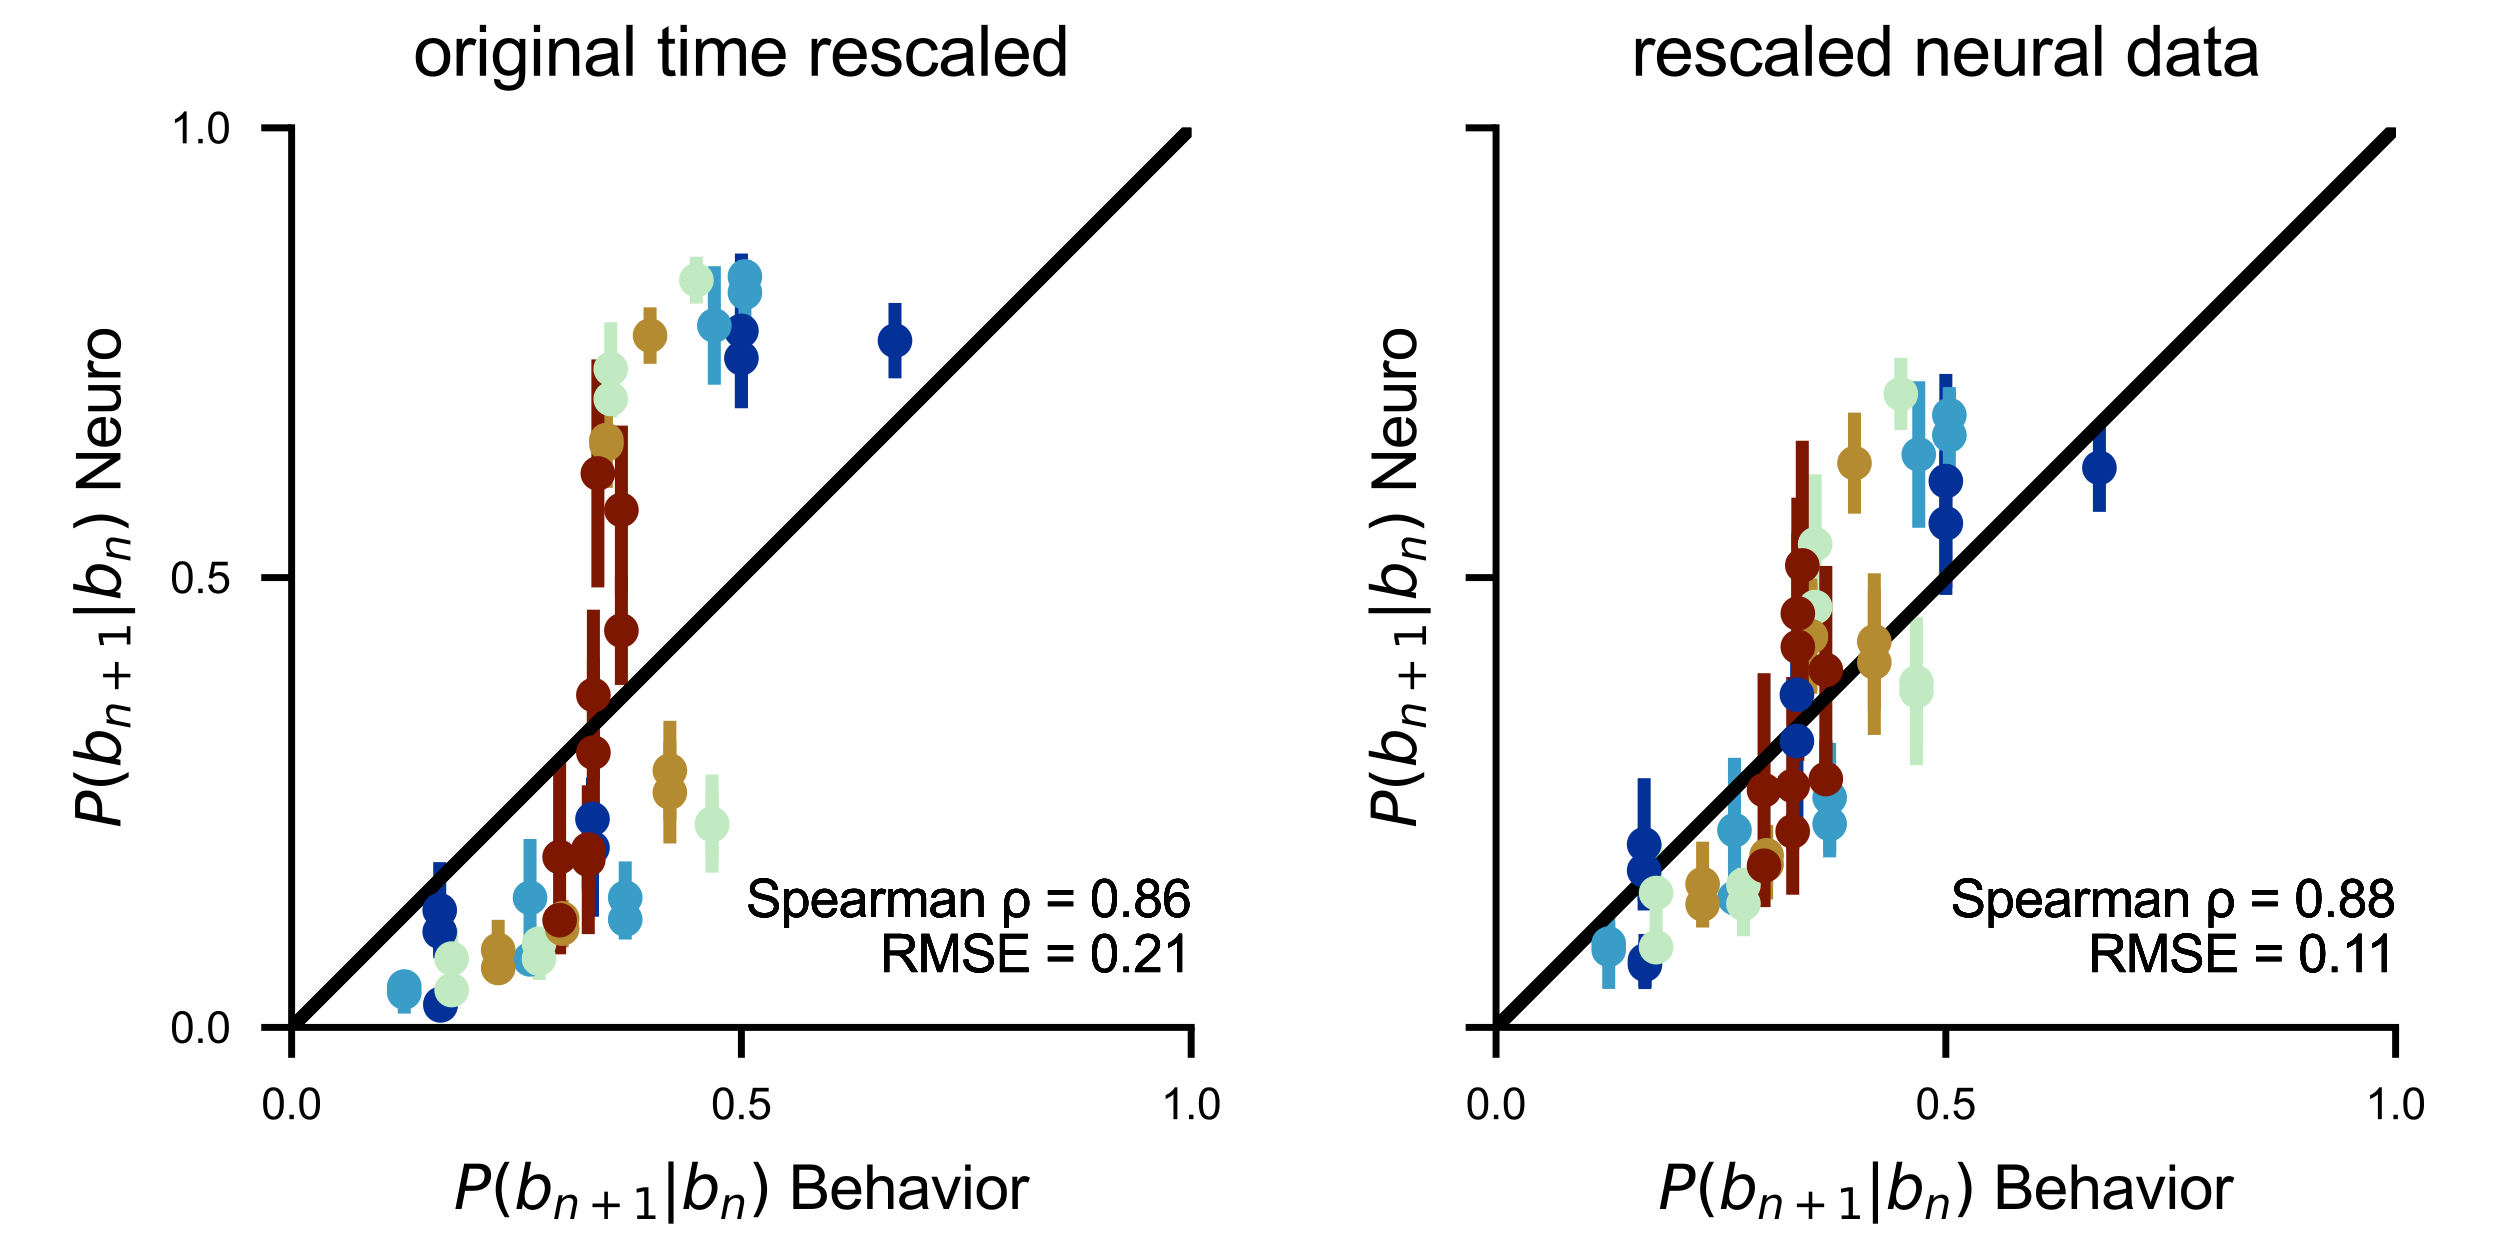 <?xml version="1.0" encoding="utf-8" standalone="no"?>
<!DOCTYPE svg PUBLIC "-//W3C//DTD SVG 1.1//EN"
  "http://www.w3.org/Graphics/SVG/1.1/DTD/svg11.dtd">
<svg xmlns:xlink="http://www.w3.org/1999/xlink" width="288pt" height="144pt" viewBox="0 0 288 144" xmlns="http://www.w3.org/2000/svg" version="1.1">
 <defs>
  <style type="text/css">*{stroke-linejoin: round; stroke-linecap: butt}</style>
 </defs>
 <g id="figure_1">
  <g id="patch_1">
   <path d="M 0 144 
L 288 144 
L 288 0 
L 0 0 
L 0 144 
z
" style="fill: none"/>
  </g>
  <g id="axes_1">
   <g id="patch_2">
    <path d="M 33.595 118.357 
L 137.225 118.357 
L 137.225 14.726 
L 33.595 14.726 
L 33.595 118.357 
z
" style="fill: none"/>
   </g>
   <g id="matplotlib.axis_1">
    <g id="xtick_1">
     <g id="line2d_1">
      <defs>
       <path id="m6daf26addd" d="M 0 0 
L 0 3.5 
" style="stroke: #000000; stroke-width: 0.8"/>
      </defs>
      <g>
       <use xlink:href="#m6daf26addd" x="33.595" y="118.357" style="stroke: #000000; stroke-width: 0.8"/>
      </g>
     </g>
     <g id="text_1">
      <!-- $\mathdefault{0.0}$ -->
      <g transform="translate(30.095 128.936) scale(0.05 -0.05)">
       <defs>
        <path id="ArialMT-30" d="M 266 2259 
Q 266 3072 433 3567 
Q 600 4063 929 4331 
Q 1259 4600 1759 4600 
Q 2128 4600 2406 4451 
Q 2684 4303 2865 4023 
Q 3047 3744 3150 3342 
Q 3253 2941 3253 2259 
Q 3253 1453 3087 958 
Q 2922 463 2592 192 
Q 2263 -78 1759 -78 
Q 1097 -78 719 397 
Q 266 969 266 2259 
z
M 844 2259 
Q 844 1131 1108 757 
Q 1372 384 1759 384 
Q 2147 384 2411 759 
Q 2675 1134 2675 2259 
Q 2675 3391 2411 3762 
Q 2147 4134 1753 4134 
Q 1366 4134 1134 3806 
Q 844 3388 844 2259 
z
" transform="scale(0.016)"/>
        <path id="ArialMT-2e" d="M 581 0 
L 581 641 
L 1222 641 
L 1222 0 
L 581 0 
z
" transform="scale(0.016)"/>
       </defs>
       <use xlink:href="#ArialMT-30" transform="translate(0 0.125)"/>
       <use xlink:href="#ArialMT-2e" transform="translate(55.615 0.125)"/>
       <use xlink:href="#ArialMT-30" transform="translate(83.398 0.125)"/>
      </g>
     </g>
    </g>
    <g id="xtick_2">
     <g id="line2d_2">
      <g>
       <use xlink:href="#m6daf26addd" x="85.41" y="118.357" style="stroke: #000000; stroke-width: 0.8"/>
      </g>
     </g>
     <g id="text_2">
      <!-- $\mathdefault{0.5}$ -->
      <g transform="translate(81.91 128.936) scale(0.05 -0.05)">
       <defs>
        <path id="ArialMT-35" d="M 266 1200 
L 856 1250 
Q 922 819 1161 601 
Q 1400 384 1738 384 
Q 2144 384 2425 690 
Q 2706 997 2706 1503 
Q 2706 1984 2436 2262 
Q 2166 2541 1728 2541 
Q 1456 2541 1237 2417 
Q 1019 2294 894 2097 
L 366 2166 
L 809 4519 
L 3088 4519 
L 3088 3981 
L 1259 3981 
L 1013 2750 
Q 1425 3038 1878 3038 
Q 2478 3038 2890 2622 
Q 3303 2206 3303 1553 
Q 3303 931 2941 478 
Q 2500 -78 1738 -78 
Q 1113 -78 717 272 
Q 322 622 266 1200 
z
" transform="scale(0.016)"/>
       </defs>
       <use xlink:href="#ArialMT-30" transform="translate(0 0.125)"/>
       <use xlink:href="#ArialMT-2e" transform="translate(55.615 0.125)"/>
       <use xlink:href="#ArialMT-35" transform="translate(83.398 0.125)"/>
      </g>
     </g>
    </g>
    <g id="xtick_3">
     <g id="line2d_3">
      <g>
       <use xlink:href="#m6daf26addd" x="137.225" y="118.357" style="stroke: #000000; stroke-width: 0.8"/>
      </g>
     </g>
     <g id="text_3">
      <!-- $\mathdefault{1.0}$ -->
      <g transform="translate(133.725 128.936) scale(0.05 -0.05)">
       <defs>
        <path id="ArialMT-31" d="M 2384 0 
L 1822 0 
L 1822 3584 
Q 1619 3391 1289 3197 
Q 959 3003 697 2906 
L 697 3450 
Q 1169 3672 1522 3987 
Q 1875 4303 2022 4600 
L 2384 4600 
L 2384 0 
z
" transform="scale(0.016)"/>
       </defs>
       <use xlink:href="#ArialMT-31" transform="translate(0 0.125)"/>
       <use xlink:href="#ArialMT-2e" transform="translate(55.615 0.125)"/>
       <use xlink:href="#ArialMT-30" transform="translate(83.398 0.125)"/>
      </g>
     </g>
    </g>
    <g id="text_4">
     <!-- $P(b_{n+1} | b_{n})$ Behavior -->
     <g transform="translate(52.265 139.32) scale(0.07 -0.07)">
      <defs>
       <path id="DejaVuSans-Oblique-50" d="M 1081 4666 
L 2541 4666 
Q 3178 4666 3512 4369 
Q 3847 4072 3847 3500 
Q 3847 2731 3353 2303 
Q 2859 1875 1966 1875 
L 1172 1875 
L 806 0 
L 172 0 
L 1081 4666 
z
M 1613 4147 
L 1275 2394 
L 2069 2394 
Q 2606 2394 2893 2669 
Q 3181 2944 3181 3456 
Q 3181 3784 2986 3965 
Q 2791 4147 2438 4147 
L 1613 4147 
z
" transform="scale(0.016)"/>
       <path id="DejaVuSans-28" d="M 1984 4856 
Q 1566 4138 1362 3434 
Q 1159 2731 1159 2009 
Q 1159 1288 1364 580 
Q 1569 -128 1984 -844 
L 1484 -844 
Q 1016 -109 783 600 
Q 550 1309 550 2009 
Q 550 2706 781 3412 
Q 1013 4119 1484 4856 
L 1984 4856 
z
" transform="scale(0.016)"/>
       <path id="DejaVuSans-Oblique-62" d="M 3169 2138 
Q 3169 2591 2961 2847 
Q 2753 3103 2388 3103 
Q 2122 3103 1889 2973 
Q 1656 2844 1484 2597 
Q 1303 2338 1198 1995 
Q 1094 1653 1094 1313 
Q 1094 881 1298 636 
Q 1503 391 1863 391 
Q 2134 391 2365 517 
Q 2597 644 2772 891 
Q 2950 1147 3059 1487 
Q 3169 1828 3169 2138 
z
M 1381 2969 
Q 1594 3256 1914 3420 
Q 2234 3584 2584 3584 
Q 3122 3584 3439 3221 
Q 3756 2859 3756 2241 
Q 3756 1734 3570 1259 
Q 3384 784 3041 416 
Q 2816 172 2522 40 
Q 2228 -91 1906 -91 
Q 1566 -91 1316 65 
Q 1066 222 909 531 
L 806 0 
L 231 0 
L 1178 4863 
L 1753 4863 
L 1381 2969 
z
" transform="scale(0.016)"/>
       <path id="DejaVuSans-Oblique-6e" d="M 3566 2113 
L 3156 0 
L 2578 0 
L 2988 2091 
Q 3016 2238 3031 2350 
Q 3047 2463 3047 2528 
Q 3047 2791 2881 2937 
Q 2716 3084 2419 3084 
Q 1956 3084 1622 2776 
Q 1288 2469 1184 1941 
L 800 0 
L 225 0 
L 903 3500 
L 1478 3500 
L 1363 2950 
Q 1603 3253 1940 3418 
Q 2278 3584 2650 3584 
Q 3113 3584 3367 3334 
Q 3622 3084 3622 2631 
Q 3622 2519 3608 2391 
Q 3594 2263 3566 2113 
z
" transform="scale(0.016)"/>
       <path id="DejaVuSans-2b" d="M 2944 4013 
L 2944 2272 
L 4684 2272 
L 4684 1741 
L 2944 1741 
L 2944 0 
L 2419 0 
L 2419 1741 
L 678 1741 
L 678 2272 
L 2419 2272 
L 2419 4013 
L 2944 4013 
z
" transform="scale(0.016)"/>
       <path id="DejaVuSans-31" d="M 794 531 
L 1825 531 
L 1825 4091 
L 703 3866 
L 703 4441 
L 1819 4666 
L 2450 4666 
L 2450 531 
L 3481 531 
L 3481 0 
L 794 0 
L 794 531 
z
" transform="scale(0.016)"/>
       <path id="DejaVuSans-7c" d="M 1344 4891 
L 1344 -1509 
L 813 -1509 
L 813 4891 
L 1344 4891 
z
" transform="scale(0.016)"/>
       <path id="DejaVuSans-29" d="M 513 4856 
L 1013 4856 
Q 1481 4119 1714 3412 
Q 1947 2706 1947 2009 
Q 1947 1309 1714 600 
Q 1481 -109 1013 -844 
L 513 -844 
Q 928 -128 1133 580 
Q 1338 1288 1338 2009 
Q 1338 2731 1133 3434 
Q 928 4138 513 4856 
z
" transform="scale(0.016)"/>
       <path id="ArialMT-20" transform="scale(0.016)"/>
       <path id="ArialMT-42" d="M 469 0 
L 469 4581 
L 2188 4581 
Q 2713 4581 3030 4442 
Q 3347 4303 3526 4014 
Q 3706 3725 3706 3409 
Q 3706 3116 3547 2856 
Q 3388 2597 3066 2438 
Q 3481 2316 3704 2022 
Q 3928 1728 3928 1328 
Q 3928 1006 3792 729 
Q 3656 453 3456 303 
Q 3256 153 2954 76 
Q 2653 0 2216 0 
L 469 0 
z
M 1075 2656 
L 2066 2656 
Q 2469 2656 2644 2709 
Q 2875 2778 2992 2937 
Q 3109 3097 3109 3338 
Q 3109 3566 3000 3739 
Q 2891 3913 2687 3977 
Q 2484 4041 1991 4041 
L 1075 4041 
L 1075 2656 
z
M 1075 541 
L 2216 541 
Q 2509 541 2628 563 
Q 2838 600 2978 687 
Q 3119 775 3209 942 
Q 3300 1109 3300 1328 
Q 3300 1584 3169 1773 
Q 3038 1963 2805 2039 
Q 2572 2116 2134 2116 
L 1075 2116 
L 1075 541 
z
" transform="scale(0.016)"/>
       <path id="ArialMT-65" d="M 2694 1069 
L 3275 997 
Q 3138 488 2766 206 
Q 2394 -75 1816 -75 
Q 1088 -75 661 373 
Q 234 822 234 1631 
Q 234 2469 665 2931 
Q 1097 3394 1784 3394 
Q 2450 3394 2872 2941 
Q 3294 2488 3294 1666 
Q 3294 1616 3291 1516 
L 816 1516 
Q 847 969 1125 678 
Q 1403 388 1819 388 
Q 2128 388 2347 550 
Q 2566 713 2694 1069 
z
M 847 1978 
L 2700 1978 
Q 2663 2397 2488 2606 
Q 2219 2931 1791 2931 
Q 1403 2931 1139 2672 
Q 875 2413 847 1978 
z
" transform="scale(0.016)"/>
       <path id="ArialMT-68" d="M 422 0 
L 422 4581 
L 984 4581 
L 984 2938 
Q 1378 3394 1978 3394 
Q 2347 3394 2619 3248 
Q 2891 3103 3008 2847 
Q 3125 2591 3125 2103 
L 3125 0 
L 2563 0 
L 2563 2103 
Q 2563 2525 2380 2717 
Q 2197 2909 1863 2909 
Q 1613 2909 1392 2779 
Q 1172 2650 1078 2428 
Q 984 2206 984 1816 
L 984 0 
L 422 0 
z
" transform="scale(0.016)"/>
       <path id="ArialMT-61" d="M 2588 409 
Q 2275 144 1986 34 
Q 1697 -75 1366 -75 
Q 819 -75 525 192 
Q 231 459 231 875 
Q 231 1119 342 1320 
Q 453 1522 633 1644 
Q 813 1766 1038 1828 
Q 1203 1872 1538 1913 
Q 2219 1994 2541 2106 
Q 2544 2222 2544 2253 
Q 2544 2597 2384 2738 
Q 2169 2928 1744 2928 
Q 1347 2928 1158 2789 
Q 969 2650 878 2297 
L 328 2372 
Q 403 2725 575 2942 
Q 747 3159 1072 3276 
Q 1397 3394 1825 3394 
Q 2250 3394 2515 3294 
Q 2781 3194 2906 3042 
Q 3031 2891 3081 2659 
Q 3109 2516 3109 2141 
L 3109 1391 
Q 3109 606 3145 398 
Q 3181 191 3288 0 
L 2700 0 
Q 2613 175 2588 409 
z
M 2541 1666 
Q 2234 1541 1622 1453 
Q 1275 1403 1131 1340 
Q 988 1278 909 1158 
Q 831 1038 831 891 
Q 831 666 1001 516 
Q 1172 366 1500 366 
Q 1825 366 2078 508 
Q 2331 650 2450 897 
Q 2541 1088 2541 1459 
L 2541 1666 
z
" transform="scale(0.016)"/>
       <path id="ArialMT-76" d="M 1344 0 
L 81 3319 
L 675 3319 
L 1388 1331 
Q 1503 1009 1600 663 
Q 1675 925 1809 1294 
L 2547 3319 
L 3125 3319 
L 1869 0 
L 1344 0 
z
" transform="scale(0.016)"/>
       <path id="ArialMT-69" d="M 425 3934 
L 425 4581 
L 988 4581 
L 988 3934 
L 425 3934 
z
M 425 0 
L 425 3319 
L 988 3319 
L 988 0 
L 425 0 
z
" transform="scale(0.016)"/>
       <path id="ArialMT-6f" d="M 213 1659 
Q 213 2581 725 3025 
Q 1153 3394 1769 3394 
Q 2453 3394 2887 2945 
Q 3322 2497 3322 1706 
Q 3322 1066 3130 698 
Q 2938 331 2570 128 
Q 2203 -75 1769 -75 
Q 1072 -75 642 372 
Q 213 819 213 1659 
z
M 791 1659 
Q 791 1022 1069 705 
Q 1347 388 1769 388 
Q 2188 388 2466 706 
Q 2744 1025 2744 1678 
Q 2744 2294 2464 2611 
Q 2184 2928 1769 2928 
Q 1347 2928 1069 2612 
Q 791 2297 791 1659 
z
" transform="scale(0.016)"/>
       <path id="ArialMT-72" d="M 416 0 
L 416 3319 
L 922 3319 
L 922 2816 
Q 1116 3169 1280 3281 
Q 1444 3394 1641 3394 
Q 1925 3394 2219 3213 
L 2025 2691 
Q 1819 2813 1613 2813 
Q 1428 2813 1281 2702 
Q 1134 2591 1072 2394 
Q 978 2094 978 1738 
L 978 0 
L 416 0 
z
" transform="scale(0.016)"/>
      </defs>
      <use xlink:href="#DejaVuSans-Oblique-50" transform="translate(0 0.578)"/>
      <use xlink:href="#DejaVuSans-28" transform="translate(60.303 0.578)"/>
      <use xlink:href="#DejaVuSans-Oblique-62" transform="translate(99.316 0.578)"/>
      <use xlink:href="#DejaVuSans-Oblique-6e" transform="translate(162.793 -15.828) scale(0.7)"/>
      <use xlink:href="#DejaVuSans-2b" transform="translate(220.796 -15.828) scale(0.7)"/>
      <use xlink:href="#DejaVuSans-31" transform="translate(293.086 -15.828) scale(0.7)"/>
      <use xlink:href="#DejaVuSans-7c" transform="translate(340.356 0.578)"/>
      <use xlink:href="#DejaVuSans-Oblique-62" transform="translate(374.048 0.578)"/>
      <use xlink:href="#DejaVuSans-Oblique-6e" transform="translate(437.524 -15.828) scale(0.7)"/>
      <use xlink:href="#DejaVuSans-29" transform="translate(484.624 0.578)"/>
      <use xlink:href="#ArialMT-20" transform="translate(523.638 0.578)"/>
      <use xlink:href="#ArialMT-42" transform="translate(551.421 0.578)"/>
      <use xlink:href="#ArialMT-65" transform="translate(618.12 0.578)"/>
      <use xlink:href="#ArialMT-68" transform="translate(673.735 0.578)"/>
      <use xlink:href="#ArialMT-61" transform="translate(729.351 0.578)"/>
      <use xlink:href="#ArialMT-76" transform="translate(784.966 0.578)"/>
      <use xlink:href="#ArialMT-69" transform="translate(834.966 0.578)"/>
      <use xlink:href="#ArialMT-6f" transform="translate(857.183 0.578)"/>
      <use xlink:href="#ArialMT-72" transform="translate(912.798 0.578)"/>
     </g>
    </g>
   </g>
   <g id="matplotlib.axis_2">
    <g id="ytick_1">
     <g id="line2d_4">
      <defs>
       <path id="ma5bcf9feca" d="M 0 0 
L -3.5 0 
" style="stroke: #000000; stroke-width: 0.8"/>
      </defs>
      <g>
       <use xlink:href="#ma5bcf9feca" x="33.595" y="118.357" style="stroke: #000000; stroke-width: 0.8"/>
      </g>
     </g>
     <g id="text_5">
      <!-- $\mathdefault{0.0}$ -->
      <g transform="translate(19.595 120.147) scale(0.05 -0.05)">
       <use xlink:href="#ArialMT-30" transform="translate(0 0.125)"/>
       <use xlink:href="#ArialMT-2e" transform="translate(55.615 0.125)"/>
       <use xlink:href="#ArialMT-30" transform="translate(83.398 0.125)"/>
      </g>
     </g>
    </g>
    <g id="ytick_2">
     <g id="line2d_5">
      <g>
       <use xlink:href="#ma5bcf9feca" x="33.595" y="66.542" style="stroke: #000000; stroke-width: 0.8"/>
      </g>
     </g>
     <g id="text_6">
      <!-- $\mathdefault{0.5}$ -->
      <g transform="translate(19.595 68.331) scale(0.05 -0.05)">
       <use xlink:href="#ArialMT-30" transform="translate(0 0.125)"/>
       <use xlink:href="#ArialMT-2e" transform="translate(55.615 0.125)"/>
       <use xlink:href="#ArialMT-35" transform="translate(83.398 0.125)"/>
      </g>
     </g>
    </g>
    <g id="ytick_3">
     <g id="line2d_6">
      <g>
       <use xlink:href="#ma5bcf9feca" x="33.595" y="14.726" style="stroke: #000000; stroke-width: 0.8"/>
      </g>
     </g>
     <g id="text_7">
      <!-- $\mathdefault{1.0}$ -->
      <g transform="translate(19.595 16.516) scale(0.05 -0.05)">
       <use xlink:href="#ArialMT-31" transform="translate(0 0.125)"/>
       <use xlink:href="#ArialMT-2e" transform="translate(55.615 0.125)"/>
       <use xlink:href="#ArialMT-30" transform="translate(83.398 0.125)"/>
      </g>
     </g>
    </g>
    <g id="text_8">
     <!-- $P(b_{n+1} | b_{n})$ Neuro -->
     <g transform="translate(13.915 95.382) rotate(-90) scale(0.07 -0.07)">
      <defs>
       <path id="ArialMT-4e" d="M 488 0 
L 488 4581 
L 1109 4581 
L 3516 984 
L 3516 4581 
L 4097 4581 
L 4097 0 
L 3475 0 
L 1069 3600 
L 1069 0 
L 488 0 
z
" transform="scale(0.016)"/>
       <path id="ArialMT-75" d="M 2597 0 
L 2597 488 
Q 2209 -75 1544 -75 
Q 1250 -75 995 37 
Q 741 150 617 320 
Q 494 491 444 738 
Q 409 903 409 1263 
L 409 3319 
L 972 3319 
L 972 1478 
Q 972 1038 1006 884 
Q 1059 663 1231 536 
Q 1403 409 1656 409 
Q 1909 409 2131 539 
Q 2353 669 2445 892 
Q 2538 1116 2538 1541 
L 2538 3319 
L 3100 3319 
L 3100 0 
L 2597 0 
z
" transform="scale(0.016)"/>
      </defs>
      <use xlink:href="#DejaVuSans-Oblique-50" transform="translate(0 0.578)"/>
      <use xlink:href="#DejaVuSans-28" transform="translate(60.303 0.578)"/>
      <use xlink:href="#DejaVuSans-Oblique-62" transform="translate(99.316 0.578)"/>
      <use xlink:href="#DejaVuSans-Oblique-6e" transform="translate(162.793 -15.828) scale(0.7)"/>
      <use xlink:href="#DejaVuSans-2b" transform="translate(220.796 -15.828) scale(0.7)"/>
      <use xlink:href="#DejaVuSans-31" transform="translate(293.086 -15.828) scale(0.7)"/>
      <use xlink:href="#DejaVuSans-7c" transform="translate(340.356 0.578)"/>
      <use xlink:href="#DejaVuSans-Oblique-62" transform="translate(374.048 0.578)"/>
      <use xlink:href="#DejaVuSans-Oblique-6e" transform="translate(437.524 -15.828) scale(0.7)"/>
      <use xlink:href="#DejaVuSans-29" transform="translate(484.624 0.578)"/>
      <use xlink:href="#ArialMT-20" transform="translate(523.638 0.578)"/>
      <use xlink:href="#ArialMT-4e" transform="translate(551.421 0.578)"/>
      <use xlink:href="#ArialMT-65" transform="translate(623.638 0.578)"/>
      <use xlink:href="#ArialMT-75" transform="translate(679.253 0.578)"/>
      <use xlink:href="#ArialMT-72" transform="translate(734.868 0.578)"/>
      <use xlink:href="#ArialMT-6f" transform="translate(768.169 0.578)"/>
     </g>
    </g>
   </g>
   <g id="LineCollection_1">
    <path d="M 103.103 43.583 
L 103.103 34.9 
" clip-path="url(#p8c3110d0a9)" style="fill: none; stroke: #033198; stroke-width: 1.5"/>
    <path d="M 50.656 110.138 
L 50.656 104.547 
" clip-path="url(#p8c3110d0a9)" style="fill: none; stroke: #033198; stroke-width: 1.5"/>
    <path d="M 50.656 110.394 
L 50.656 99.319 
" clip-path="url(#p8c3110d0a9)" style="fill: none; stroke: #033198; stroke-width: 1.5"/>
    <path d="M 68.255 105.605 
L 68.255 89.753 
" clip-path="url(#p8c3110d0a9)" style="fill: none; stroke: #033198; stroke-width: 1.5"/>
    <path d="M 85.411 47.034 
L 85.411 29.203 
" clip-path="url(#p8c3110d0a9)" style="fill: none; stroke: #033198; stroke-width: 1.5"/>
    <path d="M 50.749 116.814 
L 50.749 114.474 
" clip-path="url(#p8c3110d0a9)" style="fill: none; stroke: #033198; stroke-width: 1.5"/>
    <path d="M 68.255 99.141 
L 68.255 89.564 
" clip-path="url(#p8c3110d0a9)" style="fill: none; stroke: #033198; stroke-width: 1.5"/>
    <path d="M 50.749 117.096 
L 50.749 114.551 
" clip-path="url(#p8c3110d0a9)" style="fill: none; stroke: #033198; stroke-width: 1.5"/>
    <path d="M 85.411 46.93 
L 85.411 35.599 
" clip-path="url(#p8c3110d0a9)" style="fill: none; stroke: #033198; stroke-width: 1.5"/>
   </g>
   <g id="line2d_7">
    <path d="M 33.595 118.357 
L 137.225 14.726 
" clip-path="url(#p8c3110d0a9)" style="fill: none; stroke: #000000; stroke-width: 1.5; stroke-linecap: square"/>
   </g>
   <g id="LineCollection_2">
    <path d="M 82.292 44.322 
L 82.292 30.667 
" clip-path="url(#p8c3110d0a9)" style="fill: none; stroke: #399dc7; stroke-width: 1.5"/>
    <path d="M 61.061 110.2 
L 61.061 96.655 
" clip-path="url(#p8c3110d0a9)" style="fill: none; stroke: #399dc7; stroke-width: 1.5"/>
    <path d="M 61.061 111.547 
L 61.061 109.49 
" clip-path="url(#p8c3110d0a9)" style="fill: none; stroke: #399dc7; stroke-width: 1.5"/>
    <path d="M 72.026 108.234 
L 72.026 103.624 
" clip-path="url(#p8c3110d0a9)" style="fill: none; stroke: #399dc7; stroke-width: 1.5"/>
    <path d="M 85.815 33.536 
L 85.815 30.181 
" clip-path="url(#p8c3110d0a9)" style="fill: none; stroke: #399dc7; stroke-width: 1.5"/>
    <path d="M 46.574 115.199 
L 46.574 112.107 
" clip-path="url(#p8c3110d0a9)" style="fill: none; stroke: #399dc7; stroke-width: 1.5"/>
    <path d="M 72.026 107.576 
L 72.026 99.236 
" clip-path="url(#p8c3110d0a9)" style="fill: none; stroke: #399dc7; stroke-width: 1.5"/>
    <path d="M 46.574 116.764 
L 46.574 111.901 
" clip-path="url(#p8c3110d0a9)" style="fill: none; stroke: #399dc7; stroke-width: 1.5"/>
    <path d="M 85.815 37.467 
L 85.815 29.938 
" clip-path="url(#p8c3110d0a9)" style="fill: none; stroke: #399dc7; stroke-width: 1.5"/>
   </g>
   <g id="line2d_8">
    <path d="M 33.595 118.357 
L 137.225 14.726 
" clip-path="url(#p8c3110d0a9)" style="fill: none; stroke: #000000; stroke-width: 1.5; stroke-linecap: square"/>
   </g>
   <g id="LineCollection_3">
    <path d="M 80.224 34.973 
L 80.224 29.573 
" clip-path="url(#p8c3110d0a9)" style="fill: none; stroke: #c1eac2; stroke-width: 1.5"/>
    <path d="M 62.095 112.899 
L 62.095 108 
" clip-path="url(#p8c3110d0a9)" style="fill: none; stroke: #c1eac2; stroke-width: 1.5"/>
    <path d="M 62.095 109.845 
L 62.095 107.591 
" clip-path="url(#p8c3110d0a9)" style="fill: none; stroke: #c1eac2; stroke-width: 1.5"/>
    <path d="M 82.027 100.53 
L 82.027 89.23 
" clip-path="url(#p8c3110d0a9)" style="fill: none; stroke: #c1eac2; stroke-width: 1.5"/>
    <path d="M 70.357 47.879 
L 70.357 37.128 
" clip-path="url(#p8c3110d0a9)" style="fill: none; stroke: #c1eac2; stroke-width: 1.5"/>
    <path d="M 52.031 115.43 
L 52.031 112.684 
" clip-path="url(#p8c3110d0a9)" style="fill: none; stroke: #c1eac2; stroke-width: 1.5"/>
    <path d="M 82.027 99.112 
L 82.027 90.975 
" clip-path="url(#p8c3110d0a9)" style="fill: none; stroke: #c1eac2; stroke-width: 1.5"/>
    <path d="M 52.031 113.956 
L 52.031 106.912 
" clip-path="url(#p8c3110d0a9)" style="fill: none; stroke: #c1eac2; stroke-width: 1.5"/>
    <path d="M 70.357 48.1 
L 70.357 43.826 
" clip-path="url(#p8c3110d0a9)" style="fill: none; stroke: #c1eac2; stroke-width: 1.5"/>
   </g>
   <g id="line2d_9">
    <path d="M 33.595 118.357 
L 137.225 14.726 
" clip-path="url(#p8c3110d0a9)" style="fill: none; stroke: #000000; stroke-width: 1.5; stroke-linecap: square"/>
   </g>
   <g id="LineCollection_4">
    <path d="M 74.887 41.911 
L 74.887 35.403 
" clip-path="url(#p8c3110d0a9)" style="fill: none; stroke: #b58b31; stroke-width: 1.5"/>
    <path d="M 64.764 109.141 
L 64.764 104.816 
" clip-path="url(#p8c3110d0a9)" style="fill: none; stroke: #b58b31; stroke-width: 1.5"/>
    <path d="M 64.764 107.937 
L 64.764 103.673 
" clip-path="url(#p8c3110d0a9)" style="fill: none; stroke: #b58b31; stroke-width: 1.5"/>
    <path d="M 77.17 97.169 
L 77.17 85.434 
" clip-path="url(#p8c3110d0a9)" style="fill: none; stroke: #b58b31; stroke-width: 1.5"/>
    <path d="M 69.853 55.625 
L 69.853 45.779 
" clip-path="url(#p8c3110d0a9)" style="fill: none; stroke: #b58b31; stroke-width: 1.5"/>
    <path d="M 57.392 112.914 
L 57.392 105.96 
" clip-path="url(#p8c3110d0a9)" style="fill: none; stroke: #b58b31; stroke-width: 1.5"/>
    <path d="M 77.17 94.496 
L 77.17 83.035 
" clip-path="url(#p8c3110d0a9)" style="fill: none; stroke: #b58b31; stroke-width: 1.5"/>
    <path d="M 57.392 112.908 
L 57.392 110.12 
" clip-path="url(#p8c3110d0a9)" style="fill: none; stroke: #b58b31; stroke-width: 1.5"/>
    <path d="M 69.853 56.199 
L 69.853 46.124 
" clip-path="url(#p8c3110d0a9)" style="fill: none; stroke: #b58b31; stroke-width: 1.5"/>
   </g>
   <g id="line2d_10">
    <path d="M 33.595 118.357 
L 137.225 14.726 
" clip-path="url(#p8c3110d0a9)" style="fill: none; stroke: #000000; stroke-width: 1.5; stroke-linecap: square"/>
   </g>
   <g id="LineCollection_5">
    <path d="M 68.875 67.672 
L 68.875 41.399 
" clip-path="url(#p8c3110d0a9)" style="fill: none; stroke: #7e1700; stroke-width: 1.5"/>
    <path d="M 67.77 107.615 
L 67.77 90.467 
" clip-path="url(#p8c3110d0a9)" style="fill: none; stroke: #7e1700; stroke-width: 1.5"/>
    <path d="M 67.77 102.479 
L 67.77 93.249 
" clip-path="url(#p8c3110d0a9)" style="fill: none; stroke: #7e1700; stroke-width: 1.5"/>
    <path d="M 68.36 97.497 
L 68.36 75.897 
" clip-path="url(#p8c3110d0a9)" style="fill: none; stroke: #7e1700; stroke-width: 1.5"/>
    <path d="M 71.585 68.448 
L 71.585 49.026 
" clip-path="url(#p8c3110d0a9)" style="fill: none; stroke: #7e1700; stroke-width: 1.5"/>
    <path d="M 64.469 108.248 
L 64.469 103.765 
" clip-path="url(#p8c3110d0a9)" style="fill: none; stroke: #7e1700; stroke-width: 1.5"/>
    <path d="M 68.36 89.905 
L 68.36 70.231 
" clip-path="url(#p8c3110d0a9)" style="fill: none; stroke: #7e1700; stroke-width: 1.5"/>
    <path d="M 64.469 109.937 
L 64.469 87.527 
" clip-path="url(#p8c3110d0a9)" style="fill: none; stroke: #7e1700; stroke-width: 1.5"/>
    <path d="M 71.585 78.902 
L 71.585 66.379 
" clip-path="url(#p8c3110d0a9)" style="fill: none; stroke: #7e1700; stroke-width: 1.5"/>
   </g>
   <g id="line2d_11">
    <path d="M 33.595 118.357 
L 137.225 14.726 
" clip-path="url(#p8c3110d0a9)" style="fill: none; stroke: #000000; stroke-width: 1.5; stroke-linecap: square"/>
   </g>
   <g id="line2d_12">
    <defs>
     <path id="md340c1c1c6" d="M 0 1.5 
C 0.398 1.5 0.779 1.342 1.061 1.061 
C 1.342 0.779 1.5 0.398 1.5 0 
C 1.5 -0.398 1.342 -0.779 1.061 -1.061 
C 0.779 -1.342 0.398 -1.5 0 -1.5 
C -0.398 -1.5 -0.779 -1.342 -1.061 -1.061 
C -1.342 -0.779 -1.5 -0.398 -1.5 0 
C -1.5 0.398 -1.342 0.779 -1.061 1.061 
C -0.779 1.342 -0.398 1.5 0 1.5 
z
" style="stroke: #033198"/>
    </defs>
    <g clip-path="url(#p8c3110d0a9)">
     <use xlink:href="#md340c1c1c6" x="103.103" y="39.242" style="fill: #033198; stroke: #033198"/>
     <use xlink:href="#md340c1c1c6" x="50.656" y="107.342" style="fill: #033198; stroke: #033198"/>
     <use xlink:href="#md340c1c1c6" x="50.656" y="104.857" style="fill: #033198; stroke: #033198"/>
     <use xlink:href="#md340c1c1c6" x="68.255" y="97.679" style="fill: #033198; stroke: #033198"/>
     <use xlink:href="#md340c1c1c6" x="85.411" y="38.118" style="fill: #033198; stroke: #033198"/>
     <use xlink:href="#md340c1c1c6" x="50.749" y="115.644" style="fill: #033198; stroke: #033198"/>
     <use xlink:href="#md340c1c1c6" x="68.255" y="94.352" style="fill: #033198; stroke: #033198"/>
     <use xlink:href="#md340c1c1c6" x="50.749" y="115.824" style="fill: #033198; stroke: #033198"/>
     <use xlink:href="#md340c1c1c6" x="85.411" y="41.265" style="fill: #033198; stroke: #033198"/>
    </g>
   </g>
   <g id="line2d_13">
    <defs>
     <path id="md4a75b7ac5" d="M 0 1.5 
C 0.398 1.5 0.779 1.342 1.061 1.061 
C 1.342 0.779 1.5 0.398 1.5 0 
C 1.5 -0.398 1.342 -0.779 1.061 -1.061 
C 0.779 -1.342 0.398 -1.5 0 -1.5 
C -0.398 -1.5 -0.779 -1.342 -1.061 -1.061 
C -1.342 -0.779 -1.5 -0.398 -1.5 0 
C -1.5 0.398 -1.342 0.779 -1.061 1.061 
C -0.779 1.342 -0.398 1.5 0 1.5 
z
" style="stroke: #399dc7"/>
    </defs>
    <g clip-path="url(#p8c3110d0a9)">
     <use xlink:href="#md4a75b7ac5" x="82.292" y="37.495" style="fill: #399dc7; stroke: #399dc7"/>
     <use xlink:href="#md4a75b7ac5" x="61.061" y="103.427" style="fill: #399dc7; stroke: #399dc7"/>
     <use xlink:href="#md4a75b7ac5" x="61.061" y="110.518" style="fill: #399dc7; stroke: #399dc7"/>
     <use xlink:href="#md4a75b7ac5" x="72.026" y="105.929" style="fill: #399dc7; stroke: #399dc7"/>
     <use xlink:href="#md4a75b7ac5" x="85.815" y="31.859" style="fill: #399dc7; stroke: #399dc7"/>
     <use xlink:href="#md4a75b7ac5" x="46.574" y="113.653" style="fill: #399dc7; stroke: #399dc7"/>
     <use xlink:href="#md4a75b7ac5" x="72.026" y="103.406" style="fill: #399dc7; stroke: #399dc7"/>
     <use xlink:href="#md4a75b7ac5" x="46.574" y="114.332" style="fill: #399dc7; stroke: #399dc7"/>
     <use xlink:href="#md4a75b7ac5" x="85.815" y="33.703" style="fill: #399dc7; stroke: #399dc7"/>
    </g>
   </g>
   <g id="line2d_14">
    <defs>
     <path id="m212548bcd0" d="M 0 1.5 
C 0.398 1.5 0.779 1.342 1.061 1.061 
C 1.342 0.779 1.5 0.398 1.5 0 
C 1.5 -0.398 1.342 -0.779 1.061 -1.061 
C 0.779 -1.342 0.398 -1.5 0 -1.5 
C -0.398 -1.5 -0.779 -1.342 -1.061 -1.061 
C -1.342 -0.779 -1.5 -0.398 -1.5 0 
C -1.5 0.398 -1.342 0.779 -1.061 1.061 
C -0.779 1.342 -0.398 1.5 0 1.5 
z
" style="stroke: #c1eac2"/>
    </defs>
    <g clip-path="url(#p8c3110d0a9)">
     <use xlink:href="#m212548bcd0" x="80.224" y="32.273" style="fill: #c1eac2; stroke: #c1eac2"/>
     <use xlink:href="#m212548bcd0" x="62.095" y="110.449" style="fill: #c1eac2; stroke: #c1eac2"/>
     <use xlink:href="#m212548bcd0" x="62.095" y="108.718" style="fill: #c1eac2; stroke: #c1eac2"/>
     <use xlink:href="#m212548bcd0" x="82.027" y="94.88" style="fill: #c1eac2; stroke: #c1eac2"/>
     <use xlink:href="#m212548bcd0" x="70.357" y="42.504" style="fill: #c1eac2; stroke: #c1eac2"/>
     <use xlink:href="#m212548bcd0" x="52.031" y="114.057" style="fill: #c1eac2; stroke: #c1eac2"/>
     <use xlink:href="#m212548bcd0" x="82.027" y="95.044" style="fill: #c1eac2; stroke: #c1eac2"/>
     <use xlink:href="#m212548bcd0" x="52.031" y="110.434" style="fill: #c1eac2; stroke: #c1eac2"/>
     <use xlink:href="#m212548bcd0" x="70.357" y="45.963" style="fill: #c1eac2; stroke: #c1eac2"/>
    </g>
   </g>
   <g id="line2d_15">
    <defs>
     <path id="m548514374c" d="M 0 1.5 
C 0.398 1.5 0.779 1.342 1.061 1.061 
C 1.342 0.779 1.5 0.398 1.5 0 
C 1.5 -0.398 1.342 -0.779 1.061 -1.061 
C 0.779 -1.342 0.398 -1.5 0 -1.5 
C -0.398 -1.5 -0.779 -1.342 -1.061 -1.061 
C -1.342 -0.779 -1.5 -0.398 -1.5 0 
C -1.5 0.398 -1.342 0.779 -1.061 1.061 
C -0.779 1.342 -0.398 1.5 0 1.5 
z
" style="stroke: #b58b31"/>
    </defs>
    <g clip-path="url(#p8c3110d0a9)">
     <use xlink:href="#m548514374c" x="74.887" y="38.657" style="fill: #b58b31; stroke: #b58b31"/>
     <use xlink:href="#m548514374c" x="64.764" y="106.979" style="fill: #b58b31; stroke: #b58b31"/>
     <use xlink:href="#m548514374c" x="64.764" y="105.805" style="fill: #b58b31; stroke: #b58b31"/>
     <use xlink:href="#m548514374c" x="77.17" y="91.301" style="fill: #b58b31; stroke: #b58b31"/>
     <use xlink:href="#m548514374c" x="69.853" y="50.702" style="fill: #b58b31; stroke: #b58b31"/>
     <use xlink:href="#m548514374c" x="57.392" y="109.437" style="fill: #b58b31; stroke: #b58b31"/>
     <use xlink:href="#m548514374c" x="77.17" y="88.765" style="fill: #b58b31; stroke: #b58b31"/>
     <use xlink:href="#m548514374c" x="57.392" y="111.514" style="fill: #b58b31; stroke: #b58b31"/>
     <use xlink:href="#m548514374c" x="69.853" y="51.162" style="fill: #b58b31; stroke: #b58b31"/>
    </g>
   </g>
   <g id="line2d_16">
    <defs>
     <path id="mf8ecf73ab9" d="M 0 1.5 
C 0.398 1.5 0.779 1.342 1.061 1.061 
C 1.342 0.779 1.5 0.398 1.5 0 
C 1.5 -0.398 1.342 -0.779 1.061 -1.061 
C 0.779 -1.342 0.398 -1.5 0 -1.5 
C -0.398 -1.5 -0.779 -1.342 -1.061 -1.061 
C -1.342 -0.779 -1.5 -0.398 -1.5 0 
C -1.5 0.398 -1.342 0.779 -1.061 1.061 
C -0.779 1.342 -0.398 1.5 0 1.5 
z
" style="stroke: #7e1700"/>
    </defs>
    <g clip-path="url(#p8c3110d0a9)">
     <use xlink:href="#mf8ecf73ab9" x="68.875" y="54.536" style="fill: #7e1700; stroke: #7e1700"/>
     <use xlink:href="#mf8ecf73ab9" x="67.77" y="99.041" style="fill: #7e1700; stroke: #7e1700"/>
     <use xlink:href="#mf8ecf73ab9" x="67.77" y="97.864" style="fill: #7e1700; stroke: #7e1700"/>
     <use xlink:href="#mf8ecf73ab9" x="68.36" y="86.697" style="fill: #7e1700; stroke: #7e1700"/>
     <use xlink:href="#mf8ecf73ab9" x="71.585" y="58.737" style="fill: #7e1700; stroke: #7e1700"/>
     <use xlink:href="#mf8ecf73ab9" x="64.469" y="106.006" style="fill: #7e1700; stroke: #7e1700"/>
     <use xlink:href="#mf8ecf73ab9" x="68.36" y="80.068" style="fill: #7e1700; stroke: #7e1700"/>
     <use xlink:href="#mf8ecf73ab9" x="64.469" y="98.732" style="fill: #7e1700; stroke: #7e1700"/>
     <use xlink:href="#mf8ecf73ab9" x="71.585" y="72.64" style="fill: #7e1700; stroke: #7e1700"/>
    </g>
   </g>
   <g id="patch_3">
    <path d="M 33.595 118.357 
L 33.595 14.726 
" style="fill: none; stroke: #000000; stroke-width: 0.8; stroke-linejoin: miter; stroke-linecap: square"/>
   </g>
   <g id="patch_4">
    <path d="M 33.595 118.357 
L 137.225 118.357 
" style="fill: none; stroke: #000000; stroke-width: 0.8; stroke-linejoin: miter; stroke-linecap: square"/>
   </g>
   <g id="text_9">
    <!-- Spearman ρ = 0.86 -->
    <g transform="translate(85.95 105.637) scale(0.06 -0.06)">
     <defs>
      <path id="ArialMT-53" d="M 288 1472 
L 859 1522 
Q 900 1178 1048 958 
Q 1197 738 1509 602 
Q 1822 466 2213 466 
Q 2559 466 2825 569 
Q 3091 672 3220 851 
Q 3350 1031 3350 1244 
Q 3350 1459 3225 1620 
Q 3100 1781 2813 1891 
Q 2628 1963 1997 2114 
Q 1366 2266 1113 2400 
Q 784 2572 623 2826 
Q 463 3081 463 3397 
Q 463 3744 659 4045 
Q 856 4347 1234 4503 
Q 1613 4659 2075 4659 
Q 2584 4659 2973 4495 
Q 3363 4331 3572 4012 
Q 3781 3694 3797 3291 
L 3216 3247 
Q 3169 3681 2898 3903 
Q 2628 4125 2100 4125 
Q 1550 4125 1298 3923 
Q 1047 3722 1047 3438 
Q 1047 3191 1225 3031 
Q 1400 2872 2139 2705 
Q 2878 2538 3153 2413 
Q 3553 2228 3743 1945 
Q 3934 1663 3934 1294 
Q 3934 928 3725 604 
Q 3516 281 3123 101 
Q 2731 -78 2241 -78 
Q 1619 -78 1198 103 
Q 778 284 539 648 
Q 300 1013 288 1472 
z
" transform="scale(0.016)"/>
      <path id="ArialMT-70" d="M 422 -1272 
L 422 3319 
L 934 3319 
L 934 2888 
Q 1116 3141 1344 3267 
Q 1572 3394 1897 3394 
Q 2322 3394 2647 3175 
Q 2972 2956 3137 2557 
Q 3303 2159 3303 1684 
Q 3303 1175 3120 767 
Q 2938 359 2589 142 
Q 2241 -75 1856 -75 
Q 1575 -75 1351 44 
Q 1128 163 984 344 
L 984 -1272 
L 422 -1272 
z
M 931 1641 
Q 931 1000 1190 694 
Q 1450 388 1819 388 
Q 2194 388 2461 705 
Q 2728 1022 2728 1688 
Q 2728 2322 2467 2637 
Q 2206 2953 1844 2953 
Q 1484 2953 1207 2617 
Q 931 2281 931 1641 
z
" transform="scale(0.016)"/>
      <path id="ArialMT-6d" d="M 422 0 
L 422 3319 
L 925 3319 
L 925 2853 
Q 1081 3097 1340 3245 
Q 1600 3394 1931 3394 
Q 2300 3394 2536 3241 
Q 2772 3088 2869 2813 
Q 3263 3394 3894 3394 
Q 4388 3394 4653 3120 
Q 4919 2847 4919 2278 
L 4919 0 
L 4359 0 
L 4359 2091 
Q 4359 2428 4304 2576 
Q 4250 2725 4106 2815 
Q 3963 2906 3769 2906 
Q 3419 2906 3187 2673 
Q 2956 2441 2956 1928 
L 2956 0 
L 2394 0 
L 2394 2156 
Q 2394 2531 2256 2718 
Q 2119 2906 1806 2906 
Q 1569 2906 1367 2781 
Q 1166 2656 1075 2415 
Q 984 2175 984 1722 
L 984 0 
L 422 0 
z
" transform="scale(0.016)"/>
      <path id="ArialMT-6e" d="M 422 0 
L 422 3319 
L 928 3319 
L 928 2847 
Q 1294 3394 1984 3394 
Q 2284 3394 2536 3286 
Q 2788 3178 2913 3003 
Q 3038 2828 3088 2588 
Q 3119 2431 3119 2041 
L 3119 0 
L 2556 0 
L 2556 2019 
Q 2556 2363 2490 2533 
Q 2425 2703 2258 2804 
Q 2091 2906 1866 2906 
Q 1506 2906 1245 2678 
Q 984 2450 984 1813 
L 984 0 
L 422 0 
z
" transform="scale(0.016)"/>
      <path id="ArialMT-3c1" d="M 409 -1272 
L 409 1544 
Q 409 2488 781 2941 
Q 1153 3394 1863 3394 
Q 2569 3394 2992 2912 
Q 3416 2431 3416 1663 
Q 3416 891 3011 408 
Q 2606 -75 1947 -75 
Q 1331 -75 972 316 
L 972 -1272 
L 409 -1272 
z
M 1881 2928 
Q 1472 2928 1225 2614 
Q 978 2300 978 1616 
Q 978 1000 1222 694 
Q 1466 388 1884 388 
Q 2306 388 2572 705 
Q 2838 1022 2838 1631 
Q 2838 2325 2553 2626 
Q 2269 2928 1881 2928 
z
" transform="scale(0.016)"/>
      <path id="ArialMT-3d" d="M 3381 2694 
L 356 2694 
L 356 3219 
L 3381 3219 
L 3381 2694 
z
M 3381 1303 
L 356 1303 
L 356 1828 
L 3381 1828 
L 3381 1303 
z
" transform="scale(0.016)"/>
      <path id="ArialMT-38" d="M 1131 2484 
Q 781 2613 612 2850 
Q 444 3088 444 3419 
Q 444 3919 803 4259 
Q 1163 4600 1759 4600 
Q 2359 4600 2725 4251 
Q 3091 3903 3091 3403 
Q 3091 3084 2923 2848 
Q 2756 2613 2416 2484 
Q 2838 2347 3058 2040 
Q 3278 1734 3278 1309 
Q 3278 722 2862 322 
Q 2447 -78 1769 -78 
Q 1091 -78 675 323 
Q 259 725 259 1325 
Q 259 1772 486 2073 
Q 713 2375 1131 2484 
z
M 1019 3438 
Q 1019 3113 1228 2906 
Q 1438 2700 1772 2700 
Q 2097 2700 2305 2904 
Q 2513 3109 2513 3406 
Q 2513 3716 2298 3927 
Q 2084 4138 1766 4138 
Q 1444 4138 1231 3931 
Q 1019 3725 1019 3438 
z
M 838 1322 
Q 838 1081 952 856 
Q 1066 631 1291 507 
Q 1516 384 1775 384 
Q 2178 384 2440 643 
Q 2703 903 2703 1303 
Q 2703 1709 2433 1975 
Q 2163 2241 1756 2241 
Q 1359 2241 1098 1978 
Q 838 1716 838 1322 
z
" transform="scale(0.016)"/>
      <path id="ArialMT-36" d="M 3184 3459 
L 2625 3416 
Q 2550 3747 2413 3897 
Q 2184 4138 1850 4138 
Q 1581 4138 1378 3988 
Q 1113 3794 959 3422 
Q 806 3050 800 2363 
Q 1003 2672 1297 2822 
Q 1591 2972 1913 2972 
Q 2475 2972 2870 2558 
Q 3266 2144 3266 1488 
Q 3266 1056 3080 686 
Q 2894 316 2569 119 
Q 2244 -78 1831 -78 
Q 1128 -78 684 439 
Q 241 956 241 2144 
Q 241 3472 731 4075 
Q 1159 4600 1884 4600 
Q 2425 4600 2770 4297 
Q 3116 3994 3184 3459 
z
M 888 1484 
Q 888 1194 1011 928 
Q 1134 663 1356 523 
Q 1578 384 1822 384 
Q 2178 384 2434 671 
Q 2691 959 2691 1453 
Q 2691 1928 2437 2201 
Q 2184 2475 1800 2475 
Q 1419 2475 1153 2201 
Q 888 1928 888 1484 
z
" transform="scale(0.016)"/>
     </defs>
     <use xlink:href="#ArialMT-53"/>
     <use xlink:href="#ArialMT-70" x="66.699"/>
     <use xlink:href="#ArialMT-65" x="122.314"/>
     <use xlink:href="#ArialMT-61" x="177.93"/>
     <use xlink:href="#ArialMT-72" x="233.545"/>
     <use xlink:href="#ArialMT-6d" x="266.846"/>
     <use xlink:href="#ArialMT-61" x="350.146"/>
     <use xlink:href="#ArialMT-6e" x="405.762"/>
     <use xlink:href="#ArialMT-20" x="461.377"/>
     <use xlink:href="#ArialMT-3c1" x="489.16"/>
     <use xlink:href="#ArialMT-20" x="546.045"/>
     <use xlink:href="#ArialMT-3d" x="573.828"/>
     <use xlink:href="#ArialMT-20" x="632.227"/>
     <use xlink:href="#ArialMT-30" x="660.01"/>
     <use xlink:href="#ArialMT-2e" x="715.625"/>
     <use xlink:href="#ArialMT-38" x="743.408"/>
     <use xlink:href="#ArialMT-36" x="799.023"/>
    </g>
    <!-- RMSE = 0.21 -->
    <g transform="translate(101.375 111.983) scale(0.06 -0.06)">
     <defs>
      <path id="ArialMT-52" d="M 503 0 
L 503 4581 
L 2534 4581 
Q 3147 4581 3465 4457 
Q 3784 4334 3975 4021 
Q 4166 3709 4166 3331 
Q 4166 2844 3850 2509 
Q 3534 2175 2875 2084 
Q 3116 1969 3241 1856 
Q 3506 1613 3744 1247 
L 4541 0 
L 3778 0 
L 3172 953 
Q 2906 1366 2734 1584 
Q 2563 1803 2427 1890 
Q 2291 1978 2150 2013 
Q 2047 2034 1813 2034 
L 1109 2034 
L 1109 0 
L 503 0 
z
M 1109 2559 
L 2413 2559 
Q 2828 2559 3062 2645 
Q 3297 2731 3419 2920 
Q 3541 3109 3541 3331 
Q 3541 3656 3305 3865 
Q 3069 4075 2559 4075 
L 1109 4075 
L 1109 2559 
z
" transform="scale(0.016)"/>
      <path id="ArialMT-4d" d="M 475 0 
L 475 4581 
L 1388 4581 
L 2472 1338 
Q 2622 884 2691 659 
Q 2769 909 2934 1394 
L 4031 4581 
L 4847 4581 
L 4847 0 
L 4263 0 
L 4263 3834 
L 2931 0 
L 2384 0 
L 1059 3900 
L 1059 0 
L 475 0 
z
" transform="scale(0.016)"/>
      <path id="ArialMT-45" d="M 506 0 
L 506 4581 
L 3819 4581 
L 3819 4041 
L 1113 4041 
L 1113 2638 
L 3647 2638 
L 3647 2100 
L 1113 2100 
L 1113 541 
L 3925 541 
L 3925 0 
L 506 0 
z
" transform="scale(0.016)"/>
      <path id="ArialMT-32" d="M 3222 541 
L 3222 0 
L 194 0 
Q 188 203 259 391 
Q 375 700 629 1000 
Q 884 1300 1366 1694 
Q 2113 2306 2375 2664 
Q 2638 3022 2638 3341 
Q 2638 3675 2398 3904 
Q 2159 4134 1775 4134 
Q 1369 4134 1125 3890 
Q 881 3647 878 3216 
L 300 3275 
Q 359 3922 746 4261 
Q 1134 4600 1788 4600 
Q 2447 4600 2831 4234 
Q 3216 3869 3216 3328 
Q 3216 3053 3103 2787 
Q 2991 2522 2730 2228 
Q 2469 1934 1863 1422 
Q 1356 997 1212 845 
Q 1069 694 975 541 
L 3222 541 
z
" transform="scale(0.016)"/>
     </defs>
     <use xlink:href="#ArialMT-52"/>
     <use xlink:href="#ArialMT-4d" x="72.217"/>
     <use xlink:href="#ArialMT-53" x="155.518"/>
     <use xlink:href="#ArialMT-45" x="222.217"/>
     <use xlink:href="#ArialMT-20" x="288.916"/>
     <use xlink:href="#ArialMT-3d" x="316.699"/>
     <use xlink:href="#ArialMT-20" x="375.098"/>
     <use xlink:href="#ArialMT-30" x="402.881"/>
     <use xlink:href="#ArialMT-2e" x="458.496"/>
     <use xlink:href="#ArialMT-32" x="486.279"/>
     <use xlink:href="#ArialMT-31" x="541.895"/>
    </g>
   </g>
   <g id="text_10">
    <!-- Spearman ρ = 0.86 -->
    <g transform="translate(85.95 105.637) scale(0.06 -0.06)">
     <use xlink:href="#ArialMT-53"/>
     <use xlink:href="#ArialMT-70" x="66.699"/>
     <use xlink:href="#ArialMT-65" x="122.314"/>
     <use xlink:href="#ArialMT-61" x="177.93"/>
     <use xlink:href="#ArialMT-72" x="233.545"/>
     <use xlink:href="#ArialMT-6d" x="266.846"/>
     <use xlink:href="#ArialMT-61" x="350.146"/>
     <use xlink:href="#ArialMT-6e" x="405.762"/>
     <use xlink:href="#ArialMT-20" x="461.377"/>
     <use xlink:href="#ArialMT-3c1" x="489.16"/>
     <use xlink:href="#ArialMT-20" x="546.045"/>
     <use xlink:href="#ArialMT-3d" x="573.828"/>
     <use xlink:href="#ArialMT-20" x="632.227"/>
     <use xlink:href="#ArialMT-30" x="660.01"/>
     <use xlink:href="#ArialMT-2e" x="715.625"/>
     <use xlink:href="#ArialMT-38" x="743.408"/>
     <use xlink:href="#ArialMT-36" x="799.023"/>
    </g>
    <!-- RMSE = 0.21 -->
    <g transform="translate(101.375 111.983) scale(0.06 -0.06)">
     <use xlink:href="#ArialMT-52"/>
     <use xlink:href="#ArialMT-4d" x="72.217"/>
     <use xlink:href="#ArialMT-53" x="155.518"/>
     <use xlink:href="#ArialMT-45" x="222.217"/>
     <use xlink:href="#ArialMT-20" x="288.916"/>
     <use xlink:href="#ArialMT-3d" x="316.699"/>
     <use xlink:href="#ArialMT-20" x="375.098"/>
     <use xlink:href="#ArialMT-30" x="402.881"/>
     <use xlink:href="#ArialMT-2e" x="458.496"/>
     <use xlink:href="#ArialMT-32" x="486.279"/>
     <use xlink:href="#ArialMT-31" x="541.895"/>
    </g>
   </g>
   <g id="text_11">
    <!-- Spearman ρ = 0.86 -->
    <g transform="translate(85.95 105.637) scale(0.06 -0.06)">
     <use xlink:href="#ArialMT-53"/>
     <use xlink:href="#ArialMT-70" x="66.699"/>
     <use xlink:href="#ArialMT-65" x="122.314"/>
     <use xlink:href="#ArialMT-61" x="177.93"/>
     <use xlink:href="#ArialMT-72" x="233.545"/>
     <use xlink:href="#ArialMT-6d" x="266.846"/>
     <use xlink:href="#ArialMT-61" x="350.146"/>
     <use xlink:href="#ArialMT-6e" x="405.762"/>
     <use xlink:href="#ArialMT-20" x="461.377"/>
     <use xlink:href="#ArialMT-3c1" x="489.16"/>
     <use xlink:href="#ArialMT-20" x="546.045"/>
     <use xlink:href="#ArialMT-3d" x="573.828"/>
     <use xlink:href="#ArialMT-20" x="632.227"/>
     <use xlink:href="#ArialMT-30" x="660.01"/>
     <use xlink:href="#ArialMT-2e" x="715.625"/>
     <use xlink:href="#ArialMT-38" x="743.408"/>
     <use xlink:href="#ArialMT-36" x="799.023"/>
    </g>
    <!-- RMSE = 0.21 -->
    <g transform="translate(101.375 111.983) scale(0.06 -0.06)">
     <use xlink:href="#ArialMT-52"/>
     <use xlink:href="#ArialMT-4d" x="72.217"/>
     <use xlink:href="#ArialMT-53" x="155.518"/>
     <use xlink:href="#ArialMT-45" x="222.217"/>
     <use xlink:href="#ArialMT-20" x="288.916"/>
     <use xlink:href="#ArialMT-3d" x="316.699"/>
     <use xlink:href="#ArialMT-20" x="375.098"/>
     <use xlink:href="#ArialMT-30" x="402.881"/>
     <use xlink:href="#ArialMT-2e" x="458.496"/>
     <use xlink:href="#ArialMT-32" x="486.279"/>
     <use xlink:href="#ArialMT-31" x="541.895"/>
    </g>
   </g>
   <g id="text_12">
    <!-- Spearman ρ = 0.86 -->
    <g transform="translate(85.95 105.637) scale(0.06 -0.06)">
     <use xlink:href="#ArialMT-53"/>
     <use xlink:href="#ArialMT-70" x="66.699"/>
     <use xlink:href="#ArialMT-65" x="122.314"/>
     <use xlink:href="#ArialMT-61" x="177.93"/>
     <use xlink:href="#ArialMT-72" x="233.545"/>
     <use xlink:href="#ArialMT-6d" x="266.846"/>
     <use xlink:href="#ArialMT-61" x="350.146"/>
     <use xlink:href="#ArialMT-6e" x="405.762"/>
     <use xlink:href="#ArialMT-20" x="461.377"/>
     <use xlink:href="#ArialMT-3c1" x="489.16"/>
     <use xlink:href="#ArialMT-20" x="546.045"/>
     <use xlink:href="#ArialMT-3d" x="573.828"/>
     <use xlink:href="#ArialMT-20" x="632.227"/>
     <use xlink:href="#ArialMT-30" x="660.01"/>
     <use xlink:href="#ArialMT-2e" x="715.625"/>
     <use xlink:href="#ArialMT-38" x="743.408"/>
     <use xlink:href="#ArialMT-36" x="799.023"/>
    </g>
    <!-- RMSE = 0.21 -->
    <g transform="translate(101.375 111.983) scale(0.06 -0.06)">
     <use xlink:href="#ArialMT-52"/>
     <use xlink:href="#ArialMT-4d" x="72.217"/>
     <use xlink:href="#ArialMT-53" x="155.518"/>
     <use xlink:href="#ArialMT-45" x="222.217"/>
     <use xlink:href="#ArialMT-20" x="288.916"/>
     <use xlink:href="#ArialMT-3d" x="316.699"/>
     <use xlink:href="#ArialMT-20" x="375.098"/>
     <use xlink:href="#ArialMT-30" x="402.881"/>
     <use xlink:href="#ArialMT-2e" x="458.496"/>
     <use xlink:href="#ArialMT-32" x="486.279"/>
     <use xlink:href="#ArialMT-31" x="541.895"/>
    </g>
   </g>
   <g id="text_13">
    <!-- Spearman ρ = 0.86 -->
    <g transform="translate(85.95 105.637) scale(0.06 -0.06)">
     <use xlink:href="#ArialMT-53"/>
     <use xlink:href="#ArialMT-70" x="66.699"/>
     <use xlink:href="#ArialMT-65" x="122.314"/>
     <use xlink:href="#ArialMT-61" x="177.93"/>
     <use xlink:href="#ArialMT-72" x="233.545"/>
     <use xlink:href="#ArialMT-6d" x="266.846"/>
     <use xlink:href="#ArialMT-61" x="350.146"/>
     <use xlink:href="#ArialMT-6e" x="405.762"/>
     <use xlink:href="#ArialMT-20" x="461.377"/>
     <use xlink:href="#ArialMT-3c1" x="489.16"/>
     <use xlink:href="#ArialMT-20" x="546.045"/>
     <use xlink:href="#ArialMT-3d" x="573.828"/>
     <use xlink:href="#ArialMT-20" x="632.227"/>
     <use xlink:href="#ArialMT-30" x="660.01"/>
     <use xlink:href="#ArialMT-2e" x="715.625"/>
     <use xlink:href="#ArialMT-38" x="743.408"/>
     <use xlink:href="#ArialMT-36" x="799.023"/>
    </g>
    <!-- RMSE = 0.21 -->
    <g transform="translate(101.375 111.983) scale(0.06 -0.06)">
     <use xlink:href="#ArialMT-52"/>
     <use xlink:href="#ArialMT-4d" x="72.217"/>
     <use xlink:href="#ArialMT-53" x="155.518"/>
     <use xlink:href="#ArialMT-45" x="222.217"/>
     <use xlink:href="#ArialMT-20" x="288.916"/>
     <use xlink:href="#ArialMT-3d" x="316.699"/>
     <use xlink:href="#ArialMT-20" x="375.098"/>
     <use xlink:href="#ArialMT-30" x="402.881"/>
     <use xlink:href="#ArialMT-2e" x="458.496"/>
     <use xlink:href="#ArialMT-32" x="486.279"/>
     <use xlink:href="#ArialMT-31" x="541.895"/>
    </g>
   </g>
   <g id="text_14">
    <!-- original time rescaled -->
    <g transform="translate(47.617 8.726) scale(0.08 -0.08)">
     <defs>
      <path id="ArialMT-67" d="M 319 -275 
L 866 -356 
Q 900 -609 1056 -725 
Q 1266 -881 1628 -881 
Q 2019 -881 2231 -725 
Q 2444 -569 2519 -288 
Q 2563 -116 2559 434 
Q 2191 0 1641 0 
Q 956 0 581 494 
Q 206 988 206 1678 
Q 206 2153 378 2554 
Q 550 2956 876 3175 
Q 1203 3394 1644 3394 
Q 2231 3394 2613 2919 
L 2613 3319 
L 3131 3319 
L 3131 450 
Q 3131 -325 2973 -648 
Q 2816 -972 2473 -1159 
Q 2131 -1347 1631 -1347 
Q 1038 -1347 672 -1080 
Q 306 -813 319 -275 
z
M 784 1719 
Q 784 1066 1043 766 
Q 1303 466 1694 466 
Q 2081 466 2343 764 
Q 2606 1063 2606 1700 
Q 2606 2309 2336 2618 
Q 2066 2928 1684 2928 
Q 1309 2928 1046 2623 
Q 784 2319 784 1719 
z
" transform="scale(0.016)"/>
      <path id="ArialMT-6c" d="M 409 0 
L 409 4581 
L 972 4581 
L 972 0 
L 409 0 
z
" transform="scale(0.016)"/>
      <path id="ArialMT-74" d="M 1650 503 
L 1731 6 
Q 1494 -44 1306 -44 
Q 1000 -44 831 53 
Q 663 150 594 308 
Q 525 466 525 972 
L 525 2881 
L 113 2881 
L 113 3319 
L 525 3319 
L 525 4141 
L 1084 4478 
L 1084 3319 
L 1650 3319 
L 1650 2881 
L 1084 2881 
L 1084 941 
Q 1084 700 1114 631 
Q 1144 563 1211 522 
Q 1278 481 1403 481 
Q 1497 481 1650 503 
z
" transform="scale(0.016)"/>
      <path id="ArialMT-73" d="M 197 991 
L 753 1078 
Q 800 744 1014 566 
Q 1228 388 1613 388 
Q 2000 388 2187 545 
Q 2375 703 2375 916 
Q 2375 1106 2209 1216 
Q 2094 1291 1634 1406 
Q 1016 1563 777 1677 
Q 538 1791 414 1992 
Q 291 2194 291 2438 
Q 291 2659 392 2848 
Q 494 3038 669 3163 
Q 800 3259 1026 3326 
Q 1253 3394 1513 3394 
Q 1903 3394 2198 3281 
Q 2494 3169 2634 2976 
Q 2775 2784 2828 2463 
L 2278 2388 
Q 2241 2644 2061 2787 
Q 1881 2931 1553 2931 
Q 1166 2931 1000 2803 
Q 834 2675 834 2503 
Q 834 2394 903 2306 
Q 972 2216 1119 2156 
Q 1203 2125 1616 2013 
Q 2213 1853 2448 1751 
Q 2684 1650 2818 1456 
Q 2953 1263 2953 975 
Q 2953 694 2789 445 
Q 2625 197 2315 61 
Q 2006 -75 1616 -75 
Q 969 -75 630 194 
Q 291 463 197 991 
z
" transform="scale(0.016)"/>
      <path id="ArialMT-63" d="M 2588 1216 
L 3141 1144 
Q 3050 572 2676 248 
Q 2303 -75 1759 -75 
Q 1078 -75 664 370 
Q 250 816 250 1647 
Q 250 2184 428 2587 
Q 606 2991 970 3192 
Q 1334 3394 1763 3394 
Q 2303 3394 2647 3120 
Q 2991 2847 3088 2344 
L 2541 2259 
Q 2463 2594 2264 2762 
Q 2066 2931 1784 2931 
Q 1359 2931 1093 2626 
Q 828 2322 828 1663 
Q 828 994 1084 691 
Q 1341 388 1753 388 
Q 2084 388 2306 591 
Q 2528 794 2588 1216 
z
" transform="scale(0.016)"/>
      <path id="ArialMT-64" d="M 2575 0 
L 2575 419 
Q 2259 -75 1647 -75 
Q 1250 -75 917 144 
Q 584 363 401 755 
Q 219 1147 219 1656 
Q 219 2153 384 2558 
Q 550 2963 881 3178 
Q 1213 3394 1622 3394 
Q 1922 3394 2156 3267 
Q 2391 3141 2538 2938 
L 2538 4581 
L 3097 4581 
L 3097 0 
L 2575 0 
z
M 797 1656 
Q 797 1019 1065 703 
Q 1334 388 1700 388 
Q 2069 388 2326 689 
Q 2584 991 2584 1609 
Q 2584 2291 2321 2609 
Q 2059 2928 1675 2928 
Q 1300 2928 1048 2622 
Q 797 2316 797 1656 
z
" transform="scale(0.016)"/>
     </defs>
     <use xlink:href="#ArialMT-6f"/>
     <use xlink:href="#ArialMT-72" x="55.615"/>
     <use xlink:href="#ArialMT-69" x="88.916"/>
     <use xlink:href="#ArialMT-67" x="111.133"/>
     <use xlink:href="#ArialMT-69" x="166.748"/>
     <use xlink:href="#ArialMT-6e" x="188.965"/>
     <use xlink:href="#ArialMT-61" x="244.58"/>
     <use xlink:href="#ArialMT-6c" x="300.195"/>
     <use xlink:href="#ArialMT-20" x="322.412"/>
     <use xlink:href="#ArialMT-74" x="350.195"/>
     <use xlink:href="#ArialMT-69" x="377.979"/>
     <use xlink:href="#ArialMT-6d" x="400.195"/>
     <use xlink:href="#ArialMT-65" x="483.496"/>
     <use xlink:href="#ArialMT-20" x="539.111"/>
     <use xlink:href="#ArialMT-72" x="566.895"/>
     <use xlink:href="#ArialMT-65" x="600.195"/>
     <use xlink:href="#ArialMT-73" x="655.811"/>
     <use xlink:href="#ArialMT-63" x="705.811"/>
     <use xlink:href="#ArialMT-61" x="755.811"/>
     <use xlink:href="#ArialMT-6c" x="811.426"/>
     <use xlink:href="#ArialMT-65" x="833.643"/>
     <use xlink:href="#ArialMT-64" x="889.258"/>
    </g>
   </g>
  </g>
  <g id="axes_2">
   <g id="patch_5">
    <path d="M 172.345 118.357 
L 275.975 118.357 
L 275.975 14.726 
L 172.345 14.726 
L 172.345 118.357 
z
" style="fill: none"/>
   </g>
   <g id="matplotlib.axis_3">
    <g id="xtick_4">
     <g id="line2d_17">
      <g>
       <use xlink:href="#m6daf26addd" x="172.345" y="118.357" style="stroke: #000000; stroke-width: 0.8"/>
      </g>
     </g>
     <g id="text_15">
      <!-- $\mathdefault{0.0}$ -->
      <g transform="translate(168.845 128.936) scale(0.05 -0.05)">
       <use xlink:href="#ArialMT-30" transform="translate(0 0.125)"/>
       <use xlink:href="#ArialMT-2e" transform="translate(55.615 0.125)"/>
       <use xlink:href="#ArialMT-30" transform="translate(83.398 0.125)"/>
      </g>
     </g>
    </g>
    <g id="xtick_5">
     <g id="line2d_18">
      <g>
       <use xlink:href="#m6daf26addd" x="224.16" y="118.357" style="stroke: #000000; stroke-width: 0.8"/>
      </g>
     </g>
     <g id="text_16">
      <!-- $\mathdefault{0.5}$ -->
      <g transform="translate(220.66 128.936) scale(0.05 -0.05)">
       <use xlink:href="#ArialMT-30" transform="translate(0 0.125)"/>
       <use xlink:href="#ArialMT-2e" transform="translate(55.615 0.125)"/>
       <use xlink:href="#ArialMT-35" transform="translate(83.398 0.125)"/>
      </g>
     </g>
    </g>
    <g id="xtick_6">
     <g id="line2d_19">
      <g>
       <use xlink:href="#m6daf26addd" x="275.975" y="118.357" style="stroke: #000000; stroke-width: 0.8"/>
      </g>
     </g>
     <g id="text_17">
      <!-- $\mathdefault{1.0}$ -->
      <g transform="translate(272.475 128.936) scale(0.05 -0.05)">
       <use xlink:href="#ArialMT-31" transform="translate(0 0.125)"/>
       <use xlink:href="#ArialMT-2e" transform="translate(55.615 0.125)"/>
       <use xlink:href="#ArialMT-30" transform="translate(83.398 0.125)"/>
      </g>
     </g>
    </g>
    <g id="text_18">
     <!-- $P(b_{n+1} | b_{n})$ Behavior -->
     <g transform="translate(191.015 139.32) scale(0.07 -0.07)">
      <use xlink:href="#DejaVuSans-Oblique-50" transform="translate(0 0.578)"/>
      <use xlink:href="#DejaVuSans-28" transform="translate(60.303 0.578)"/>
      <use xlink:href="#DejaVuSans-Oblique-62" transform="translate(99.316 0.578)"/>
      <use xlink:href="#DejaVuSans-Oblique-6e" transform="translate(162.793 -15.828) scale(0.7)"/>
      <use xlink:href="#DejaVuSans-2b" transform="translate(220.796 -15.828) scale(0.7)"/>
      <use xlink:href="#DejaVuSans-31" transform="translate(293.086 -15.828) scale(0.7)"/>
      <use xlink:href="#DejaVuSans-7c" transform="translate(340.356 0.578)"/>
      <use xlink:href="#DejaVuSans-Oblique-62" transform="translate(374.048 0.578)"/>
      <use xlink:href="#DejaVuSans-Oblique-6e" transform="translate(437.524 -15.828) scale(0.7)"/>
      <use xlink:href="#DejaVuSans-29" transform="translate(484.624 0.578)"/>
      <use xlink:href="#ArialMT-20" transform="translate(523.638 0.578)"/>
      <use xlink:href="#ArialMT-42" transform="translate(551.421 0.578)"/>
      <use xlink:href="#ArialMT-65" transform="translate(618.12 0.578)"/>
      <use xlink:href="#ArialMT-68" transform="translate(673.735 0.578)"/>
      <use xlink:href="#ArialMT-61" transform="translate(729.351 0.578)"/>
      <use xlink:href="#ArialMT-76" transform="translate(784.966 0.578)"/>
      <use xlink:href="#ArialMT-69" transform="translate(834.966 0.578)"/>
      <use xlink:href="#ArialMT-6f" transform="translate(857.183 0.578)"/>
      <use xlink:href="#ArialMT-72" transform="translate(912.798 0.578)"/>
     </g>
    </g>
   </g>
   <g id="matplotlib.axis_4">
    <g id="ytick_4">
     <g id="line2d_20">
      <g>
       <use xlink:href="#ma5bcf9feca" x="172.345" y="118.357" style="stroke: #000000; stroke-width: 0.8"/>
      </g>
     </g>
    </g>
    <g id="ytick_5">
     <g id="line2d_21">
      <g>
       <use xlink:href="#ma5bcf9feca" x="172.345" y="66.542" style="stroke: #000000; stroke-width: 0.8"/>
      </g>
     </g>
    </g>
    <g id="ytick_6">
     <g id="line2d_22">
      <g>
       <use xlink:href="#ma5bcf9feca" x="172.345" y="14.726" style="stroke: #000000; stroke-width: 0.8"/>
      </g>
     </g>
    </g>
    <g id="text_19">
     <!-- $P(b_{n+1} | b_{n})$ Neuro -->
     <g transform="translate(163.165 95.382) rotate(-90) scale(0.07 -0.07)">
      <use xlink:href="#DejaVuSans-Oblique-50" transform="translate(0 0.578)"/>
      <use xlink:href="#DejaVuSans-28" transform="translate(60.303 0.578)"/>
      <use xlink:href="#DejaVuSans-Oblique-62" transform="translate(99.316 0.578)"/>
      <use xlink:href="#DejaVuSans-Oblique-6e" transform="translate(162.793 -15.828) scale(0.7)"/>
      <use xlink:href="#DejaVuSans-2b" transform="translate(220.796 -15.828) scale(0.7)"/>
      <use xlink:href="#DejaVuSans-31" transform="translate(293.086 -15.828) scale(0.7)"/>
      <use xlink:href="#DejaVuSans-7c" transform="translate(340.356 0.578)"/>
      <use xlink:href="#DejaVuSans-Oblique-62" transform="translate(374.048 0.578)"/>
      <use xlink:href="#DejaVuSans-Oblique-6e" transform="translate(437.524 -15.828) scale(0.7)"/>
      <use xlink:href="#DejaVuSans-29" transform="translate(484.624 0.578)"/>
      <use xlink:href="#ArialMT-20" transform="translate(523.638 0.578)"/>
      <use xlink:href="#ArialMT-4e" transform="translate(551.421 0.578)"/>
      <use xlink:href="#ArialMT-65" transform="translate(623.638 0.578)"/>
      <use xlink:href="#ArialMT-75" transform="translate(679.253 0.578)"/>
      <use xlink:href="#ArialMT-72" transform="translate(734.868 0.578)"/>
      <use xlink:href="#ArialMT-6f" transform="translate(768.169 0.578)"/>
     </g>
    </g>
   </g>
   <g id="LineCollection_6">
    <path d="M 241.853 58.965 
L 241.853 48.821 
" clip-path="url(#pe569ad42a1)" style="fill: none; stroke: #033198; stroke-width: 1.5"/>
    <path d="M 189.406 103.787 
L 189.406 96.77 
" clip-path="url(#pe569ad42a1)" style="fill: none; stroke: #033198; stroke-width: 1.5"/>
    <path d="M 189.406 104.889 
L 189.406 89.65 
" clip-path="url(#pe569ad42a1)" style="fill: none; stroke: #033198; stroke-width: 1.5"/>
    <path d="M 207.005 95.423 
L 207.005 75.322 
" clip-path="url(#pe569ad42a1)" style="fill: none; stroke: #033198; stroke-width: 1.5"/>
    <path d="M 224.161 67.777 
L 224.161 43.075 
" clip-path="url(#pe569ad42a1)" style="fill: none; stroke: #033198; stroke-width: 1.5"/>
    <path d="M 189.499 113.689 
L 189.499 107.595 
" clip-path="url(#pe569ad42a1)" style="fill: none; stroke: #033198; stroke-width: 1.5"/>
    <path d="M 207.005 86.011 
L 207.005 74.047 
" clip-path="url(#pe569ad42a1)" style="fill: none; stroke: #033198; stroke-width: 1.5"/>
    <path d="M 189.499 113.937 
L 189.499 108.309 
" clip-path="url(#pe569ad42a1)" style="fill: none; stroke: #033198; stroke-width: 1.5"/>
    <path d="M 224.161 68.537 
L 224.161 52.04 
" clip-path="url(#pe569ad42a1)" style="fill: none; stroke: #033198; stroke-width: 1.5"/>
   </g>
   <g id="line2d_23">
    <path d="M 172.345 118.357 
L 275.975 14.726 
" clip-path="url(#pe569ad42a1)" style="fill: none; stroke: #000000; stroke-width: 1.5; stroke-linecap: square"/>
   </g>
   <g id="LineCollection_7">
    <path d="M 221.042 60.799 
L 221.042 43.921 
" clip-path="url(#pe569ad42a1)" style="fill: none; stroke: #399dc7; stroke-width: 1.5"/>
    <path d="M 199.811 103.985 
L 199.811 87.295 
" clip-path="url(#pe569ad42a1)" style="fill: none; stroke: #399dc7; stroke-width: 1.5"/>
    <path d="M 199.811 105.345 
L 199.811 101.536 
" clip-path="url(#pe569ad42a1)" style="fill: none; stroke: #399dc7; stroke-width: 1.5"/>
    <path d="M 210.776 98.769 
L 210.776 91.065 
" clip-path="url(#pe569ad42a1)" style="fill: none; stroke: #399dc7; stroke-width: 1.5"/>
    <path d="M 224.565 50.764 
L 224.565 44.865 
" clip-path="url(#pe569ad42a1)" style="fill: none; stroke: #399dc7; stroke-width: 1.5"/>
    <path d="M 185.324 111.121 
L 185.324 106.298 
" clip-path="url(#pe569ad42a1)" style="fill: none; stroke: #399dc7; stroke-width: 1.5"/>
    <path d="M 210.776 98.179 
L 210.776 85.581 
" clip-path="url(#pe569ad42a1)" style="fill: none; stroke: #399dc7; stroke-width: 1.5"/>
    <path d="M 185.324 113.924 
L 185.324 104.915 
" clip-path="url(#pe569ad42a1)" style="fill: none; stroke: #399dc7; stroke-width: 1.5"/>
    <path d="M 224.565 55.691 
L 224.565 44.593 
" clip-path="url(#pe569ad42a1)" style="fill: none; stroke: #399dc7; stroke-width: 1.5"/>
   </g>
   <g id="line2d_24">
    <path d="M 172.345 118.357 
L 275.975 14.726 
" clip-path="url(#pe569ad42a1)" style="fill: none; stroke: #000000; stroke-width: 1.5; stroke-linecap: square"/>
   </g>
   <g id="LineCollection_8">
    <path d="M 218.974 49.543 
L 218.974 41.221 
" clip-path="url(#pe569ad42a1)" style="fill: none; stroke: #c1eac2; stroke-width: 1.5"/>
    <path d="M 200.845 107.862 
L 200.845 100.366 
" clip-path="url(#pe569ad42a1)" style="fill: none; stroke: #c1eac2; stroke-width: 1.5"/>
    <path d="M 200.845 103.907 
L 200.845 99.982 
" clip-path="url(#pe569ad42a1)" style="fill: none; stroke: #c1eac2; stroke-width: 1.5"/>
    <path d="M 220.777 88.157 
L 220.777 71.103 
" clip-path="url(#pe569ad42a1)" style="fill: none; stroke: #c1eac2; stroke-width: 1.5"/>
    <path d="M 209.107 70.755 
L 209.107 54.639 
" clip-path="url(#pe569ad42a1)" style="fill: none; stroke: #c1eac2; stroke-width: 1.5"/>
    <path d="M 190.781 111.073 
L 190.781 107.154 
" clip-path="url(#pe569ad42a1)" style="fill: none; stroke: #c1eac2; stroke-width: 1.5"/>
    <path d="M 220.777 85.455 
L 220.777 71.803 
" clip-path="url(#pe569ad42a1)" style="fill: none; stroke: #c1eac2; stroke-width: 1.5"/>
    <path d="M 190.781 108.685 
L 190.781 97.065 
" clip-path="url(#pe569ad42a1)" style="fill: none; stroke: #c1eac2; stroke-width: 1.5"/>
    <path d="M 209.107 72.966 
L 209.107 66.907 
" clip-path="url(#pe569ad42a1)" style="fill: none; stroke: #c1eac2; stroke-width: 1.5"/>
   </g>
   <g id="line2d_25">
    <path d="M 172.345 118.357 
L 275.975 14.726 
" clip-path="url(#pe569ad42a1)" style="fill: none; stroke: #000000; stroke-width: 1.5; stroke-linecap: square"/>
   </g>
   <g id="LineCollection_9">
    <path d="M 213.637 59.172 
L 213.637 47.532 
" clip-path="url(#pe569ad42a1)" style="fill: none; stroke: #b58b31; stroke-width: 1.5"/>
    <path d="M 203.514 103.623 
L 203.514 95.493 
" clip-path="url(#pe569ad42a1)" style="fill: none; stroke: #b58b31; stroke-width: 1.5"/>
    <path d="M 203.514 102.025 
L 203.514 95.036 
" clip-path="url(#pe569ad42a1)" style="fill: none; stroke: #b58b31; stroke-width: 1.5"/>
    <path d="M 215.92 84.663 
L 215.92 67.949 
" clip-path="url(#pe569ad42a1)" style="fill: none; stroke: #b58b31; stroke-width: 1.5"/>
    <path d="M 208.603 79.919 
L 208.603 66.657 
" clip-path="url(#pe569ad42a1)" style="fill: none; stroke: #b58b31; stroke-width: 1.5"/>
    <path d="M 196.142 106.734 
L 196.142 96.959 
" clip-path="url(#pe569ad42a1)" style="fill: none; stroke: #b58b31; stroke-width: 1.5"/>
    <path d="M 215.92 81.765 
L 215.92 66.042 
" clip-path="url(#pe569ad42a1)" style="fill: none; stroke: #b58b31; stroke-width: 1.5"/>
    <path d="M 196.142 106.851 
L 196.142 101.499 
" clip-path="url(#pe569ad42a1)" style="fill: none; stroke: #b58b31; stroke-width: 1.5"/>
    <path d="M 208.603 79.519 
L 208.603 67.206 
" clip-path="url(#pe569ad42a1)" style="fill: none; stroke: #b58b31; stroke-width: 1.5"/>
   </g>
   <g id="line2d_26">
    <path d="M 172.345 118.357 
L 275.975 14.726 
" clip-path="url(#pe569ad42a1)" style="fill: none; stroke: #000000; stroke-width: 1.5; stroke-linecap: square"/>
   </g>
   <g id="LineCollection_10">
    <path d="M 207.625 79.495 
L 207.625 50.775 
" clip-path="url(#pe569ad42a1)" style="fill: none; stroke: #7e1700; stroke-width: 1.5"/>
    <path d="M 206.52 103.07 
L 206.52 77.992 
" clip-path="url(#pe569ad42a1)" style="fill: none; stroke: #7e1700; stroke-width: 1.5"/>
    <path d="M 206.52 97.912 
L 206.52 93.637 
" clip-path="url(#pe569ad42a1)" style="fill: none; stroke: #7e1700; stroke-width: 1.5"/>
    <path d="M 207.11 87.653 
L 207.11 61.39 
" clip-path="url(#pe569ad42a1)" style="fill: none; stroke: #7e1700; stroke-width: 1.5"/>
    <path d="M 210.335 89.176 
L 210.335 65.193 
" clip-path="url(#pe569ad42a1)" style="fill: none; stroke: #7e1700; stroke-width: 1.5"/>
    <path d="M 203.219 101.595 
L 203.219 97.874 
" clip-path="url(#pe569ad42a1)" style="fill: none; stroke: #7e1700; stroke-width: 1.5"/>
    <path d="M 207.11 84.003 
L 207.11 57.333 
" clip-path="url(#pe569ad42a1)" style="fill: none; stroke: #7e1700; stroke-width: 1.5"/>
    <path d="M 203.219 104.503 
L 203.219 77.553 
" clip-path="url(#pe569ad42a1)" style="fill: none; stroke: #7e1700; stroke-width: 1.5"/>
    <path d="M 210.335 94.204 
L 210.335 85.284 
" clip-path="url(#pe569ad42a1)" style="fill: none; stroke: #7e1700; stroke-width: 1.5"/>
   </g>
   <g id="line2d_27">
    <path d="M 172.345 118.357 
L 275.975 14.726 
" clip-path="url(#pe569ad42a1)" style="fill: none; stroke: #000000; stroke-width: 1.5; stroke-linecap: square"/>
   </g>
   <g id="line2d_28">
    <g clip-path="url(#pe569ad42a1)">
     <use xlink:href="#md340c1c1c6" x="241.853" y="53.893" style="fill: #033198; stroke: #033198"/>
     <use xlink:href="#md340c1c1c6" x="189.406" y="100.279" style="fill: #033198; stroke: #033198"/>
     <use xlink:href="#md340c1c1c6" x="189.406" y="97.269" style="fill: #033198; stroke: #033198"/>
     <use xlink:href="#md340c1c1c6" x="207.005" y="85.373" style="fill: #033198; stroke: #033198"/>
     <use xlink:href="#md340c1c1c6" x="224.161" y="55.426" style="fill: #033198; stroke: #033198"/>
     <use xlink:href="#md340c1c1c6" x="189.499" y="110.642" style="fill: #033198; stroke: #033198"/>
     <use xlink:href="#md340c1c1c6" x="207.005" y="80.029" style="fill: #033198; stroke: #033198"/>
     <use xlink:href="#md340c1c1c6" x="189.499" y="111.123" style="fill: #033198; stroke: #033198"/>
     <use xlink:href="#md340c1c1c6" x="224.161" y="60.288" style="fill: #033198; stroke: #033198"/>
    </g>
   </g>
   <g id="line2d_29">
    <g clip-path="url(#pe569ad42a1)">
     <use xlink:href="#md4a75b7ac5" x="221.042" y="52.36" style="fill: #399dc7; stroke: #399dc7"/>
     <use xlink:href="#md4a75b7ac5" x="199.811" y="95.64" style="fill: #399dc7; stroke: #399dc7"/>
     <use xlink:href="#md4a75b7ac5" x="199.811" y="103.441" style="fill: #399dc7; stroke: #399dc7"/>
     <use xlink:href="#md4a75b7ac5" x="210.776" y="94.917" style="fill: #399dc7; stroke: #399dc7"/>
     <use xlink:href="#md4a75b7ac5" x="224.565" y="47.814" style="fill: #399dc7; stroke: #399dc7"/>
     <use xlink:href="#md4a75b7ac5" x="185.324" y="108.709" style="fill: #399dc7; stroke: #399dc7"/>
     <use xlink:href="#md4a75b7ac5" x="210.776" y="91.88" style="fill: #399dc7; stroke: #399dc7"/>
     <use xlink:href="#md4a75b7ac5" x="185.324" y="109.419" style="fill: #399dc7; stroke: #399dc7"/>
     <use xlink:href="#md4a75b7ac5" x="224.565" y="50.142" style="fill: #399dc7; stroke: #399dc7"/>
    </g>
   </g>
   <g id="line2d_30">
    <g clip-path="url(#pe569ad42a1)">
     <use xlink:href="#m212548bcd0" x="218.974" y="45.382" style="fill: #c1eac2; stroke: #c1eac2"/>
     <use xlink:href="#m212548bcd0" x="200.845" y="104.114" style="fill: #c1eac2; stroke: #c1eac2"/>
     <use xlink:href="#m212548bcd0" x="200.845" y="101.945" style="fill: #c1eac2; stroke: #c1eac2"/>
     <use xlink:href="#m212548bcd0" x="220.777" y="79.63" style="fill: #c1eac2; stroke: #c1eac2"/>
     <use xlink:href="#m212548bcd0" x="209.107" y="62.697" style="fill: #c1eac2; stroke: #c1eac2"/>
     <use xlink:href="#m212548bcd0" x="190.781" y="109.114" style="fill: #c1eac2; stroke: #c1eac2"/>
     <use xlink:href="#m212548bcd0" x="220.777" y="78.629" style="fill: #c1eac2; stroke: #c1eac2"/>
     <use xlink:href="#m212548bcd0" x="190.781" y="102.875" style="fill: #c1eac2; stroke: #c1eac2"/>
     <use xlink:href="#m212548bcd0" x="209.107" y="69.937" style="fill: #c1eac2; stroke: #c1eac2"/>
    </g>
   </g>
   <g id="line2d_31">
    <g clip-path="url(#pe569ad42a1)">
     <use xlink:href="#m548514374c" x="213.637" y="53.352" style="fill: #b58b31; stroke: #b58b31"/>
     <use xlink:href="#m548514374c" x="203.514" y="99.558" style="fill: #b58b31; stroke: #b58b31"/>
     <use xlink:href="#m548514374c" x="203.514" y="98.531" style="fill: #b58b31; stroke: #b58b31"/>
     <use xlink:href="#m548514374c" x="215.92" y="76.306" style="fill: #b58b31; stroke: #b58b31"/>
     <use xlink:href="#m548514374c" x="208.603" y="73.288" style="fill: #b58b31; stroke: #b58b31"/>
     <use xlink:href="#m548514374c" x="196.142" y="101.846" style="fill: #b58b31; stroke: #b58b31"/>
     <use xlink:href="#m548514374c" x="215.92" y="73.903" style="fill: #b58b31; stroke: #b58b31"/>
     <use xlink:href="#m548514374c" x="196.142" y="104.175" style="fill: #b58b31; stroke: #b58b31"/>
     <use xlink:href="#m548514374c" x="208.603" y="73.362" style="fill: #b58b31; stroke: #b58b31"/>
    </g>
   </g>
   <g id="line2d_32">
    <g clip-path="url(#pe569ad42a1)">
     <use xlink:href="#mf8ecf73ab9" x="207.625" y="65.135" style="fill: #7e1700; stroke: #7e1700"/>
     <use xlink:href="#mf8ecf73ab9" x="206.52" y="90.531" style="fill: #7e1700; stroke: #7e1700"/>
     <use xlink:href="#mf8ecf73ab9" x="206.52" y="95.775" style="fill: #7e1700; stroke: #7e1700"/>
     <use xlink:href="#mf8ecf73ab9" x="207.11" y="74.522" style="fill: #7e1700; stroke: #7e1700"/>
     <use xlink:href="#mf8ecf73ab9" x="210.335" y="77.184" style="fill: #7e1700; stroke: #7e1700"/>
     <use xlink:href="#mf8ecf73ab9" x="203.219" y="99.735" style="fill: #7e1700; stroke: #7e1700"/>
     <use xlink:href="#mf8ecf73ab9" x="207.11" y="70.668" style="fill: #7e1700; stroke: #7e1700"/>
     <use xlink:href="#mf8ecf73ab9" x="203.219" y="91.028" style="fill: #7e1700; stroke: #7e1700"/>
     <use xlink:href="#mf8ecf73ab9" x="210.335" y="89.744" style="fill: #7e1700; stroke: #7e1700"/>
    </g>
   </g>
   <g id="patch_6">
    <path d="M 172.345 118.357 
L 172.345 14.726 
" style="fill: none; stroke: #000000; stroke-width: 0.8; stroke-linejoin: miter; stroke-linecap: square"/>
   </g>
   <g id="patch_7">
    <path d="M 172.345 118.357 
L 275.975 118.357 
" style="fill: none; stroke: #000000; stroke-width: 0.8; stroke-linejoin: miter; stroke-linecap: square"/>
   </g>
   <g id="text_20">
    <!-- Spearman ρ = 0.88 -->
    <g transform="translate(224.7 105.637) scale(0.06 -0.06)">
     <use xlink:href="#ArialMT-53"/>
     <use xlink:href="#ArialMT-70" x="66.699"/>
     <use xlink:href="#ArialMT-65" x="122.314"/>
     <use xlink:href="#ArialMT-61" x="177.93"/>
     <use xlink:href="#ArialMT-72" x="233.545"/>
     <use xlink:href="#ArialMT-6d" x="266.846"/>
     <use xlink:href="#ArialMT-61" x="350.146"/>
     <use xlink:href="#ArialMT-6e" x="405.762"/>
     <use xlink:href="#ArialMT-20" x="461.377"/>
     <use xlink:href="#ArialMT-3c1" x="489.16"/>
     <use xlink:href="#ArialMT-20" x="546.045"/>
     <use xlink:href="#ArialMT-3d" x="573.828"/>
     <use xlink:href="#ArialMT-20" x="632.227"/>
     <use xlink:href="#ArialMT-30" x="660.01"/>
     <use xlink:href="#ArialMT-2e" x="715.625"/>
     <use xlink:href="#ArialMT-38" x="743.408"/>
     <use xlink:href="#ArialMT-38" x="799.023"/>
    </g>
    <!-- RMSE = 0.11 -->
    <g transform="translate(240.568 111.983) scale(0.06 -0.06)">
     <use xlink:href="#ArialMT-52"/>
     <use xlink:href="#ArialMT-4d" x="72.217"/>
     <use xlink:href="#ArialMT-53" x="155.518"/>
     <use xlink:href="#ArialMT-45" x="222.217"/>
     <use xlink:href="#ArialMT-20" x="288.916"/>
     <use xlink:href="#ArialMT-3d" x="316.699"/>
     <use xlink:href="#ArialMT-20" x="375.098"/>
     <use xlink:href="#ArialMT-30" x="402.881"/>
     <use xlink:href="#ArialMT-2e" x="458.496"/>
     <use xlink:href="#ArialMT-31" x="486.279"/>
     <use xlink:href="#ArialMT-31" x="534.52"/>
    </g>
   </g>
   <g id="text_21">
    <!-- Spearman ρ = 0.88 -->
    <g transform="translate(224.7 105.637) scale(0.06 -0.06)">
     <use xlink:href="#ArialMT-53"/>
     <use xlink:href="#ArialMT-70" x="66.699"/>
     <use xlink:href="#ArialMT-65" x="122.314"/>
     <use xlink:href="#ArialMT-61" x="177.93"/>
     <use xlink:href="#ArialMT-72" x="233.545"/>
     <use xlink:href="#ArialMT-6d" x="266.846"/>
     <use xlink:href="#ArialMT-61" x="350.146"/>
     <use xlink:href="#ArialMT-6e" x="405.762"/>
     <use xlink:href="#ArialMT-20" x="461.377"/>
     <use xlink:href="#ArialMT-3c1" x="489.16"/>
     <use xlink:href="#ArialMT-20" x="546.045"/>
     <use xlink:href="#ArialMT-3d" x="573.828"/>
     <use xlink:href="#ArialMT-20" x="632.227"/>
     <use xlink:href="#ArialMT-30" x="660.01"/>
     <use xlink:href="#ArialMT-2e" x="715.625"/>
     <use xlink:href="#ArialMT-38" x="743.408"/>
     <use xlink:href="#ArialMT-38" x="799.023"/>
    </g>
    <!-- RMSE = 0.11 -->
    <g transform="translate(240.568 111.983) scale(0.06 -0.06)">
     <use xlink:href="#ArialMT-52"/>
     <use xlink:href="#ArialMT-4d" x="72.217"/>
     <use xlink:href="#ArialMT-53" x="155.518"/>
     <use xlink:href="#ArialMT-45" x="222.217"/>
     <use xlink:href="#ArialMT-20" x="288.916"/>
     <use xlink:href="#ArialMT-3d" x="316.699"/>
     <use xlink:href="#ArialMT-20" x="375.098"/>
     <use xlink:href="#ArialMT-30" x="402.881"/>
     <use xlink:href="#ArialMT-2e" x="458.496"/>
     <use xlink:href="#ArialMT-31" x="486.279"/>
     <use xlink:href="#ArialMT-31" x="534.52"/>
    </g>
   </g>
   <g id="text_22">
    <!-- Spearman ρ = 0.88 -->
    <g transform="translate(224.7 105.637) scale(0.06 -0.06)">
     <use xlink:href="#ArialMT-53"/>
     <use xlink:href="#ArialMT-70" x="66.699"/>
     <use xlink:href="#ArialMT-65" x="122.314"/>
     <use xlink:href="#ArialMT-61" x="177.93"/>
     <use xlink:href="#ArialMT-72" x="233.545"/>
     <use xlink:href="#ArialMT-6d" x="266.846"/>
     <use xlink:href="#ArialMT-61" x="350.146"/>
     <use xlink:href="#ArialMT-6e" x="405.762"/>
     <use xlink:href="#ArialMT-20" x="461.377"/>
     <use xlink:href="#ArialMT-3c1" x="489.16"/>
     <use xlink:href="#ArialMT-20" x="546.045"/>
     <use xlink:href="#ArialMT-3d" x="573.828"/>
     <use xlink:href="#ArialMT-20" x="632.227"/>
     <use xlink:href="#ArialMT-30" x="660.01"/>
     <use xlink:href="#ArialMT-2e" x="715.625"/>
     <use xlink:href="#ArialMT-38" x="743.408"/>
     <use xlink:href="#ArialMT-38" x="799.023"/>
    </g>
    <!-- RMSE = 0.11 -->
    <g transform="translate(240.568 111.983) scale(0.06 -0.06)">
     <use xlink:href="#ArialMT-52"/>
     <use xlink:href="#ArialMT-4d" x="72.217"/>
     <use xlink:href="#ArialMT-53" x="155.518"/>
     <use xlink:href="#ArialMT-45" x="222.217"/>
     <use xlink:href="#ArialMT-20" x="288.916"/>
     <use xlink:href="#ArialMT-3d" x="316.699"/>
     <use xlink:href="#ArialMT-20" x="375.098"/>
     <use xlink:href="#ArialMT-30" x="402.881"/>
     <use xlink:href="#ArialMT-2e" x="458.496"/>
     <use xlink:href="#ArialMT-31" x="486.279"/>
     <use xlink:href="#ArialMT-31" x="534.52"/>
    </g>
   </g>
   <g id="text_23">
    <!-- Spearman ρ = 0.88 -->
    <g transform="translate(224.7 105.637) scale(0.06 -0.06)">
     <use xlink:href="#ArialMT-53"/>
     <use xlink:href="#ArialMT-70" x="66.699"/>
     <use xlink:href="#ArialMT-65" x="122.314"/>
     <use xlink:href="#ArialMT-61" x="177.93"/>
     <use xlink:href="#ArialMT-72" x="233.545"/>
     <use xlink:href="#ArialMT-6d" x="266.846"/>
     <use xlink:href="#ArialMT-61" x="350.146"/>
     <use xlink:href="#ArialMT-6e" x="405.762"/>
     <use xlink:href="#ArialMT-20" x="461.377"/>
     <use xlink:href="#ArialMT-3c1" x="489.16"/>
     <use xlink:href="#ArialMT-20" x="546.045"/>
     <use xlink:href="#ArialMT-3d" x="573.828"/>
     <use xlink:href="#ArialMT-20" x="632.227"/>
     <use xlink:href="#ArialMT-30" x="660.01"/>
     <use xlink:href="#ArialMT-2e" x="715.625"/>
     <use xlink:href="#ArialMT-38" x="743.408"/>
     <use xlink:href="#ArialMT-38" x="799.023"/>
    </g>
    <!-- RMSE = 0.11 -->
    <g transform="translate(240.568 111.983) scale(0.06 -0.06)">
     <use xlink:href="#ArialMT-52"/>
     <use xlink:href="#ArialMT-4d" x="72.217"/>
     <use xlink:href="#ArialMT-53" x="155.518"/>
     <use xlink:href="#ArialMT-45" x="222.217"/>
     <use xlink:href="#ArialMT-20" x="288.916"/>
     <use xlink:href="#ArialMT-3d" x="316.699"/>
     <use xlink:href="#ArialMT-20" x="375.098"/>
     <use xlink:href="#ArialMT-30" x="402.881"/>
     <use xlink:href="#ArialMT-2e" x="458.496"/>
     <use xlink:href="#ArialMT-31" x="486.279"/>
     <use xlink:href="#ArialMT-31" x="534.52"/>
    </g>
   </g>
   <g id="text_24">
    <!-- Spearman ρ = 0.88 -->
    <g transform="translate(224.7 105.637) scale(0.06 -0.06)">
     <use xlink:href="#ArialMT-53"/>
     <use xlink:href="#ArialMT-70" x="66.699"/>
     <use xlink:href="#ArialMT-65" x="122.314"/>
     <use xlink:href="#ArialMT-61" x="177.93"/>
     <use xlink:href="#ArialMT-72" x="233.545"/>
     <use xlink:href="#ArialMT-6d" x="266.846"/>
     <use xlink:href="#ArialMT-61" x="350.146"/>
     <use xlink:href="#ArialMT-6e" x="405.762"/>
     <use xlink:href="#ArialMT-20" x="461.377"/>
     <use xlink:href="#ArialMT-3c1" x="489.16"/>
     <use xlink:href="#ArialMT-20" x="546.045"/>
     <use xlink:href="#ArialMT-3d" x="573.828"/>
     <use xlink:href="#ArialMT-20" x="632.227"/>
     <use xlink:href="#ArialMT-30" x="660.01"/>
     <use xlink:href="#ArialMT-2e" x="715.625"/>
     <use xlink:href="#ArialMT-38" x="743.408"/>
     <use xlink:href="#ArialMT-38" x="799.023"/>
    </g>
    <!-- RMSE = 0.11 -->
    <g transform="translate(240.568 111.983) scale(0.06 -0.06)">
     <use xlink:href="#ArialMT-52"/>
     <use xlink:href="#ArialMT-4d" x="72.217"/>
     <use xlink:href="#ArialMT-53" x="155.518"/>
     <use xlink:href="#ArialMT-45" x="222.217"/>
     <use xlink:href="#ArialMT-20" x="288.916"/>
     <use xlink:href="#ArialMT-3d" x="316.699"/>
     <use xlink:href="#ArialMT-20" x="375.098"/>
     <use xlink:href="#ArialMT-30" x="402.881"/>
     <use xlink:href="#ArialMT-2e" x="458.496"/>
     <use xlink:href="#ArialMT-31" x="486.279"/>
     <use xlink:href="#ArialMT-31" x="534.52"/>
    </g>
   </g>
   <g id="text_25">
    <!-- rescaled neural data -->
    <g transform="translate(187.917 8.726) scale(0.08 -0.08)">
     <use xlink:href="#ArialMT-72"/>
     <use xlink:href="#ArialMT-65" x="33.301"/>
     <use xlink:href="#ArialMT-73" x="88.916"/>
     <use xlink:href="#ArialMT-63" x="138.916"/>
     <use xlink:href="#ArialMT-61" x="188.916"/>
     <use xlink:href="#ArialMT-6c" x="244.531"/>
     <use xlink:href="#ArialMT-65" x="266.748"/>
     <use xlink:href="#ArialMT-64" x="322.363"/>
     <use xlink:href="#ArialMT-20" x="377.979"/>
     <use xlink:href="#ArialMT-6e" x="405.762"/>
     <use xlink:href="#ArialMT-65" x="461.377"/>
     <use xlink:href="#ArialMT-75" x="516.992"/>
     <use xlink:href="#ArialMT-72" x="572.607"/>
     <use xlink:href="#ArialMT-61" x="605.908"/>
     <use xlink:href="#ArialMT-6c" x="661.523"/>
     <use xlink:href="#ArialMT-20" x="683.74"/>
     <use xlink:href="#ArialMT-64" x="711.523"/>
     <use xlink:href="#ArialMT-61" x="767.139"/>
     <use xlink:href="#ArialMT-74" x="822.754"/>
     <use xlink:href="#ArialMT-61" x="850.537"/>
    </g>
   </g>
  </g>
 </g>
 <defs>
  <clipPath id="p8c3110d0a9">
   <rect x="33.595" y="14.726" width="103.631" height="103.631"/>
  </clipPath>
  <clipPath id="pe569ad42a1">
   <rect x="172.345" y="14.726" width="103.631" height="103.631"/>
  </clipPath>
 </defs>
</svg>
